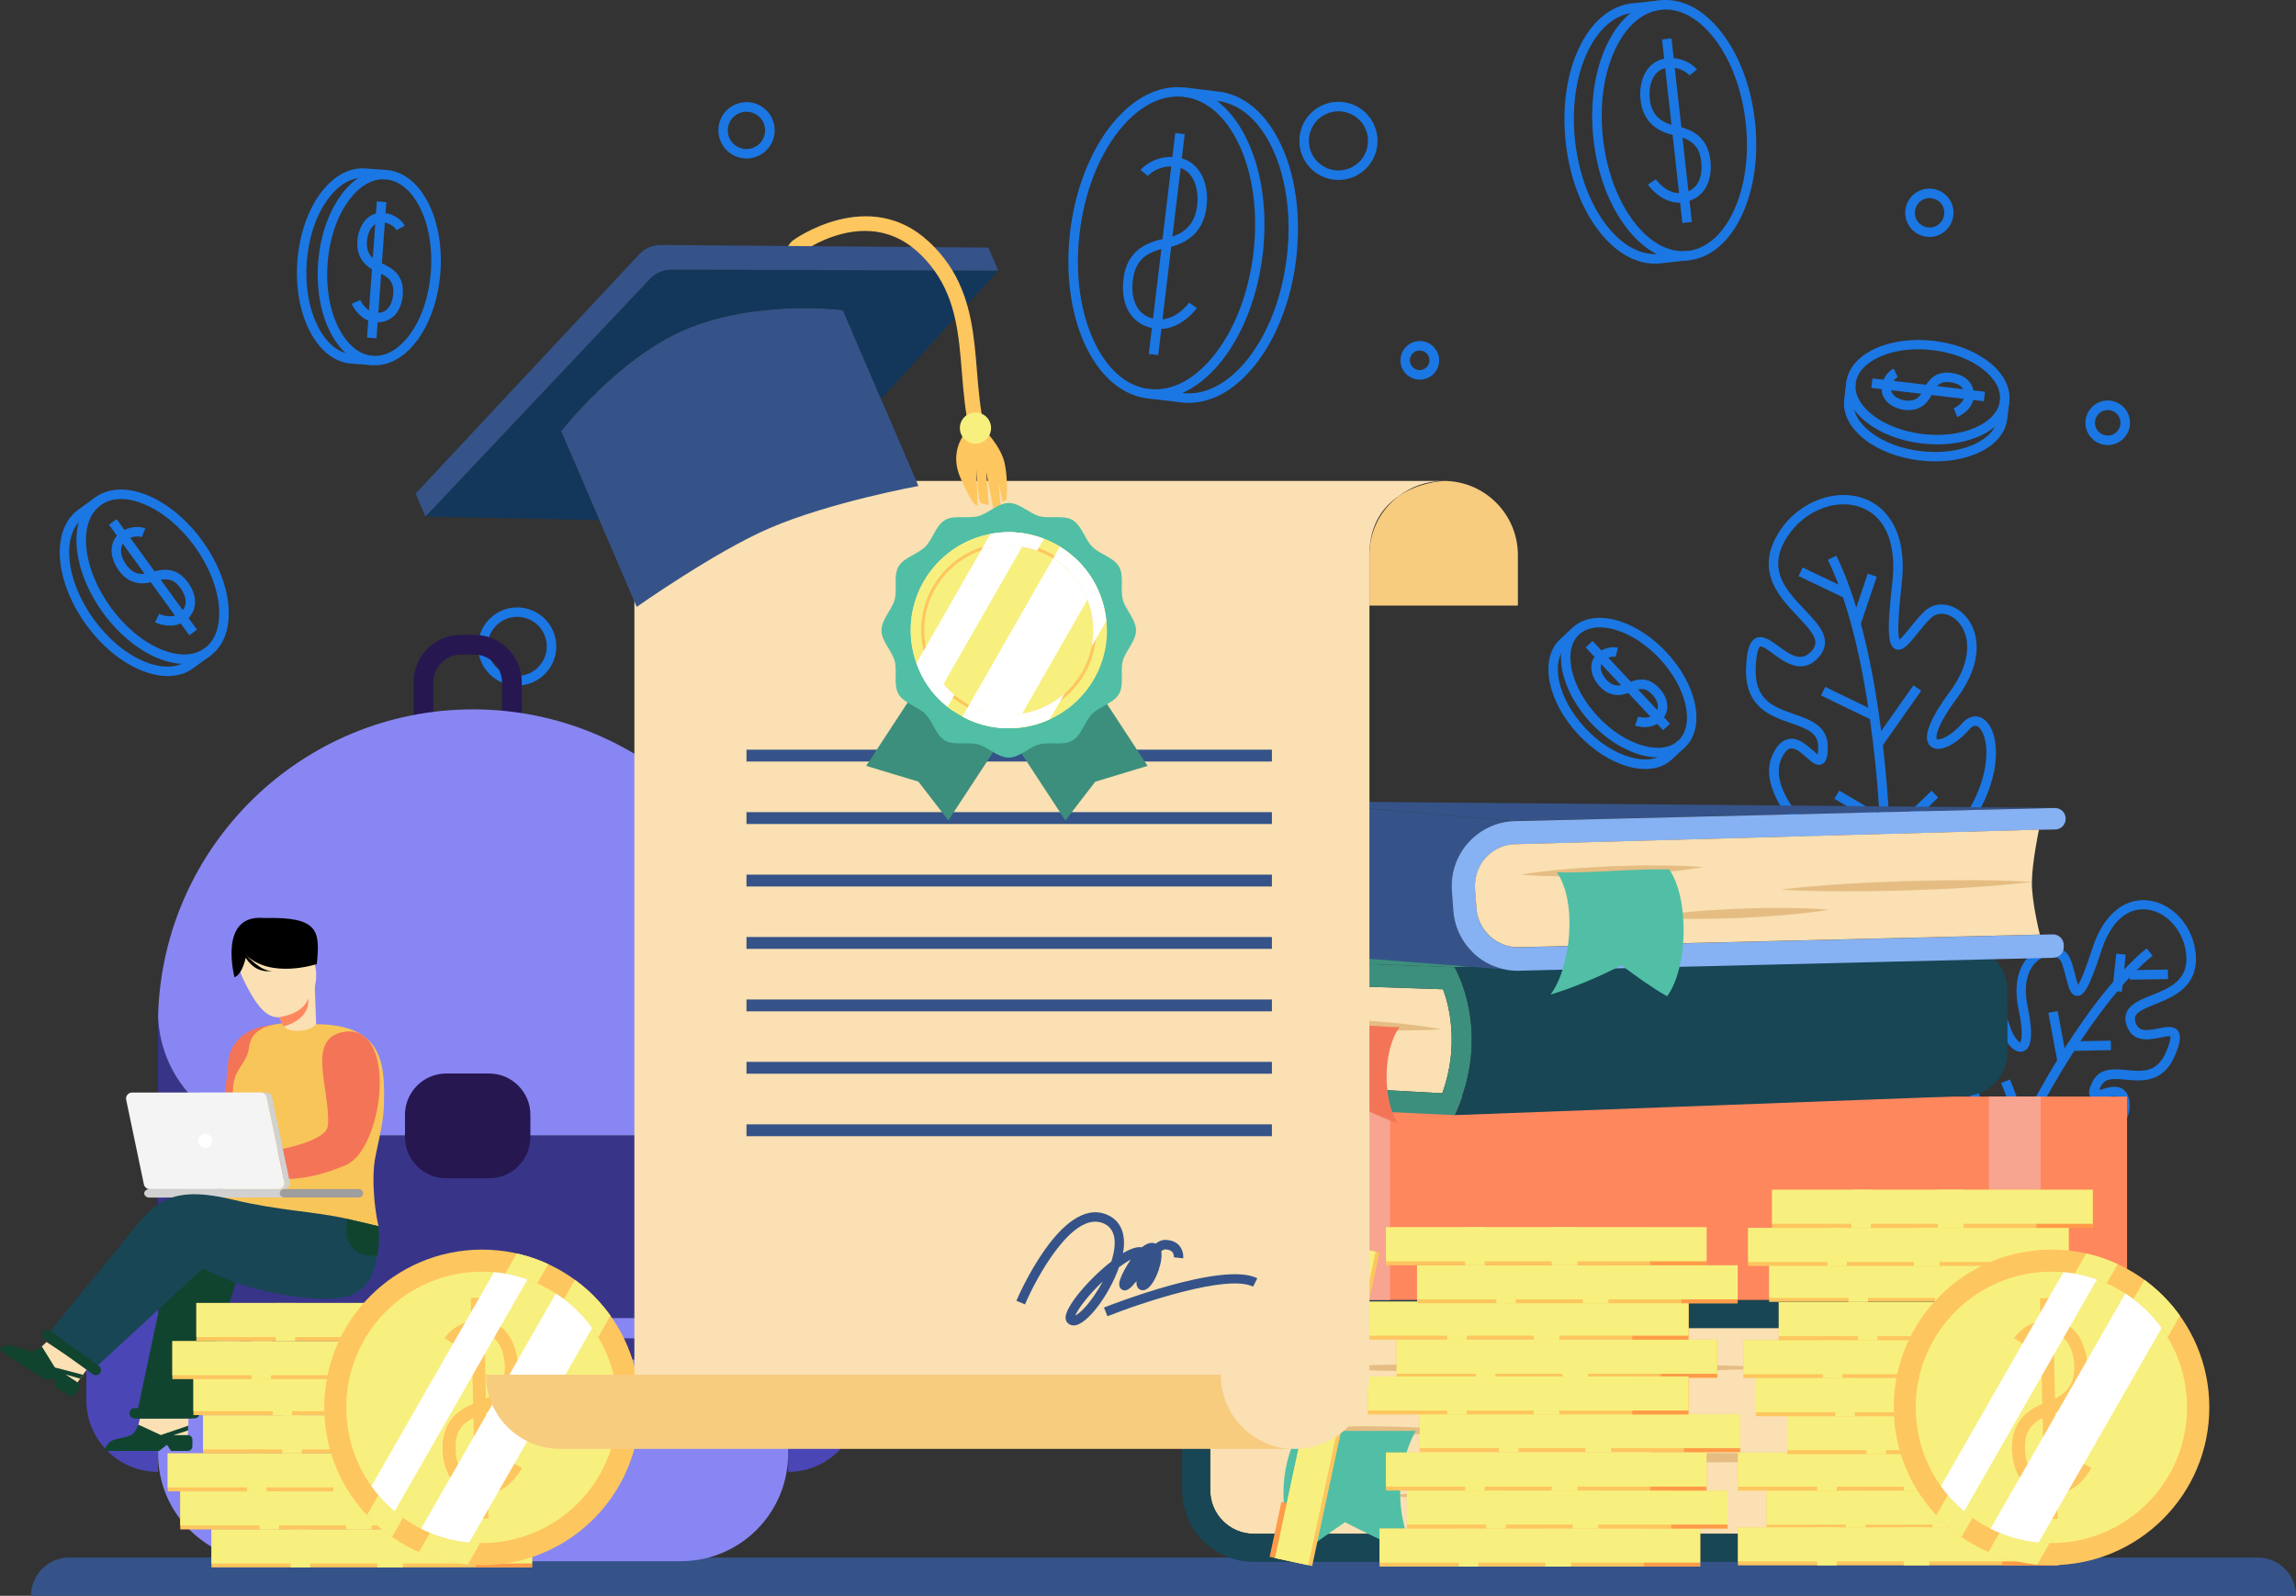 <?xml version="1.0" encoding="UTF-8" standalone="no"?>
<!-- Generator: Adobe Illustrator 17.1.0, SVG Export Plug-In . SVG Version: 6.00 Build 0)  -->

<svg
   xmlns:dc="http://purl.org/dc/elements/1.1/"
   xmlns:cc="http://creativecommons.org/ns#"
   xmlns:rdf="http://www.w3.org/1999/02/22-rdf-syntax-ns#"
   xmlns:svg="http://www.w3.org/2000/svg"
   xmlns="http://www.w3.org/2000/svg"
   xmlns:xlink="http://www.w3.org/1999/xlink"
   xmlns:sodipodi="http://sodipodi.sourceforge.net/DTD/sodipodi-0.dtd"
   xmlns:inkscape="http://www.inkscape.org/namespaces/inkscape"
   version="1.1"
   id="Object"
   x="0px"
   y="0px"
   viewBox="0 0 2267.088 1575.914"
   enable-background="new 0 0 7600 2000"
   xml:space="preserve"
   sodipodi:docname="education.svg"
   inkscape:version="0.92.2 (5c3e80d, 2017-08-06)"
   width="2267.088"
   height="1575.914"><rect x="0" y="0" width="2267.088" height="1575.914" fill="#333333" stroke="none"/><defs
     id="defs1368" /><sodipodi:namedview
     pagecolor="#ffffff"
     bordercolor="#666666"
     borderopacity="1"
     objecttolerance="10"
     gridtolerance="10"
     guidetolerance="10"
     inkscape:pageopacity="0"
     inkscape:pageshadow="2"
     inkscape:window-width="1304"
     inkscape:window-height="745"
     id="namedview1366"
     showgrid="false"
     inkscape:zoom="0.11842105"
     inkscape:cx="3988.602"
     inkscape:cy="1000"
     inkscape:window-x="-8"
     inkscape:window-y="-8"
     inkscape:window-maximized="1"
     inkscape:current-layer="g1363" /><g
     id="g1363"
     transform="translate(0,-424.086)"><g
       id="g459"><g
         id="g237" /><g
         id="g453" /></g><g
       id="OBJECT_37_"
       transform="translate(-5146.612,178.9)"><g
         id="g1360"><g
           id="g683"><g
             id="g463"><path
               d="m 6313.3,873 c -21.3,0 -38.6,-17.3 -38.6,-38.6 0,-21.3 17.3,-38.6 38.6,-38.6 21.3,0 38.6,17.3 38.6,38.6 0,21.3 -17.4,38.6 -38.6,38.6 z m 0,-67.8 c -16.1,0 -29.2,13.1 -29.2,29.2 0,16.1 13.1,29.2 29.2,29.2 16.1,0 29.2,-13.1 29.2,-29.2 0,-16.1 -13.1,-29.2 -29.2,-29.2 z"
               id="path461"
               inkscape:connector-curvature="0"
               style="fill:#1b77e3" /></g><g
             id="g467"><path
               d="m 5657.3,922.2 c -21.3,0 -38.6,-17.3 -38.6,-38.6 0,-21.3 17.3,-38.6 38.6,-38.6 21.3,0 38.6,17.3 38.6,38.6 0,21.2 -17.4,38.6 -38.6,38.6 z m 0,-67.9 c -16.1,0 -29.2,13.1 -29.2,29.2 0,16.1 13.1,29.2 29.2,29.2 16.1,0 29.2,-13.1 29.2,-29.2 0,-16.1 -13.1,-29.2 -29.2,-29.2 z"
               id="path465"
               inkscape:connector-curvature="0"
               style="fill:#1b77e3" /></g><g
             id="g471"><path
               d="m 6468.2,422.9 c -21.3,0 -38.6,-17.3 -38.6,-38.6 0,-21.3 17.3,-38.6 38.6,-38.6 21.3,0 38.6,17.3 38.6,38.6 0,21.3 -17.3,38.6 -38.6,38.6 z m 0,-67.8 c -16.1,0 -29.2,13.1 -29.2,29.2 0,16.1 13.1,29.2 29.2,29.2 16.1,0 29.2,-13.1 29.2,-29.2 0.1,-16.1 -13,-29.2 -29.2,-29.2 z"
               id="path469"
               inkscape:connector-curvature="0"
               style="fill:#1b77e3" /></g><g
             id="g613"><g
               id="g491"><g
                 id="g475"><path
                   d="m 5517,605.9 c -0.9,0 -1.9,0 -2.8,-0.1 -16.6,-1.2 -31.2,-12.6 -41.3,-32.2 -9.7,-18.8 -14,-43.2 -12.2,-68.5 1.8,-25.4 9.6,-48.8 21.8,-66.1 12.8,-18 28.9,-27.2 45.5,-26 16.6,1.2 31.2,12.6 41.3,32.2 9.7,18.8 14,43.2 12.2,68.5 -1.8,25.4 -9.6,48.8 -21.8,66.1 -12.1,16.9 -27.2,26.1 -42.7,26.1 z m 8.1,-183.7 c -12.5,0 -24.8,7.8 -35,22.2 -11.3,15.9 -18.4,37.7 -20.1,61.4 -1.7,23.7 2.3,46.3 11.2,63.6 8.5,16.6 20.5,26.2 33.6,27.2 13.2,0.9 26.4,-6.9 37.2,-22.1 11.3,-15.9 18.4,-37.7 20.1,-61.4 v 0 c 1.7,-23.7 -2.3,-46.3 -11.2,-63.6 -8.5,-16.6 -20.5,-26.2 -33.6,-27.2 -0.7,-0.1 -1.4,-0.1 -2.2,-0.1 z"
                   id="path473"
                   inkscape:connector-curvature="0"
                   style="fill:#1b77e3" /></g><g
                 id="g479"><path
                   d="m 5514.1,605.8 -20.4,-1.5 c -16.6,-1.2 -31.2,-12.6 -41.3,-32.2 -9.7,-18.8 -14,-43.2 -12.2,-68.5 1.8,-25.4 9.6,-48.8 21.8,-66.1 12.8,-18 28.9,-27.2 45.5,-26 l 20.4,1.5 -0.7,9.3 -20.4,-1.5 c -13.2,-0.9 -26.4,6.9 -37.2,22.1 -11.3,15.9 -18.4,37.7 -20.1,61.4 -1.7,23.7 2.3,46.3 11.2,63.6 8.5,16.6 20.5,26.2 33.6,27.2 l 20.4,1.5 z"
                   id="path477"
                   inkscape:connector-curvature="0"
                   style="fill:#1b77e3" /></g><g
                 id="g489"><g
                   id="g483"><rect
                     x="5516.5"
                     y="441.9"
                     transform="matrix(0.997,0.072,-0.072,0.997,50.587,-393.677)"
                     width="9.4"
                     height="134.9"
                     id="rect481"
                     style="fill:#1b77e3" /></g><g
                   id="g487"><path
                     d="m 5519.4,563.5 c -0.7,0 -1.4,0 -2.1,-0.1 -15.6,-1.1 -23.1,-17.4 -23.5,-18.1 l 8.5,-3.8 -4.3,1.9 4.3,-1.9 c 0.1,0.1 5.6,11.9 15.6,12.6 4.9,0.4 8.8,-1.1 11.7,-4.3 3,-3.3 4.8,-8.3 5.3,-14.5 0.8,-10.7 -3.3,-16.4 -15.7,-21.6 -14.1,-5.9 -20.7,-16.2 -19.7,-30.7 1,-14.1 9.4,-28.7 25.5,-27.6 14.9,1.1 21.1,12.1 21.4,12.6 l -8.2,4.5 c -0.1,-0.3 -4.2,-7.1 -13.8,-7.8 -9.7,-0.7 -14.8,9.3 -15.5,18.9 -0.7,10.4 3.6,17 14,21.4 11.4,4.7 22.8,12.1 21.5,30.9 -0.6,8.3 -3.3,15.3 -7.7,20.2 -4.5,4.8 -10.4,7.4 -17.3,7.4 z"
                     id="path485"
                     inkscape:connector-curvature="0"
                     style="fill:#1b77e3" /></g></g></g><g
               id="g511"><g
                 id="g495"><path
                   d="m 6783.6,993.1 c -5.4,0 -11.1,-0.8 -17.1,-2.5 -17.1,-4.8 -34.5,-16 -49,-31.5 -14.5,-15.5 -24.5,-33.6 -28.1,-51 -3.8,-18.2 -0.2,-33.5 10,-43.1 10.3,-9.6 25.8,-12.2 43.7,-7.2 17.1,4.8 34.5,16 49,31.5 v 0 c 14.5,15.5 24.5,33.6 28.1,51 3.8,18.2 0.2,33.5 -10,43.1 -6.9,6.4 -16,9.7 -26.6,9.7 z m -57.5,-128.4 c -8.2,0 -15.2,2.4 -20.3,7.1 -7.8,7.3 -10.4,19.5 -7.3,34.4 3.3,15.7 12.5,32.2 25.8,46.5 13.4,14.3 29.2,24.5 44.7,28.8 14.6,4.1 27,2.3 34.8,-5 7.8,-7.3 10.4,-19.5 7.3,-34.4 -3.3,-15.7 -12.5,-32.2 -25.8,-46.5 -13.4,-14.3 -29.2,-24.5 -44.7,-28.8 -5.2,-1.4 -10,-2.1 -14.5,-2.1 z"
                   id="path493"
                   inkscape:connector-curvature="0"
                   style="fill:#1b77e3" /></g><g
                 id="g499"><path
                   d="m 6771.2,1004.6 c -5.4,0 -11.1,-0.8 -17.1,-2.5 -17.1,-4.8 -34.5,-16 -49,-31.5 -14.5,-15.5 -24.5,-33.6 -28.1,-51 -3.8,-18.2 -0.2,-33.5 10,-43.1 l 12.4,-11.6 6.4,6.8 -12.4,11.6 c -7.8,7.3 -10.4,19.5 -7.3,34.4 3.3,15.7 12.5,32.2 25.8,46.5 13.4,14.3 29.2,24.5 44.7,28.8 14.6,4.1 27,2.3 34.8,-5 l 12.4,-11.6 6.4,6.8 -12.4,11.6 c -6.8,6.6 -16,9.8 -26.6,9.8 z"
                   id="path497"
                   inkscape:connector-curvature="0"
                   style="fill:#1b77e3" /></g><g
                 id="g509"><g
                   id="g503"><rect
                     x="6698.9"
                     y="919.4"
                     transform="matrix(0.683,0.73,-0.73,0.683,2814.967,-4640.006)"
                     width="111.9"
                     height="9.4"
                     id="rect501"
                     style="fill:#1b77e3" /></g><g
                   id="g507"><path
                     d="m 6770.5,963.2 c -5.1,0 -9.1,-1.3 -9.4,-1.4 l 3,-8.9 c 0.1,0 9.9,3.1 15.7,-2.2 2.8,-2.6 4,-5.6 3.8,-8.9 -0.3,-3.5 -2.3,-7.3 -5.7,-10.9 -5.9,-6.3 -11.2,-6.9 -21.1,-2.4 -11.9,5.4 -22.2,3.6 -30.7,-5.5 -8.5,-9.1 -12.1,-23.1 -2.4,-32.2 9.3,-8.7 20,-6.2 20.5,-6.1 l -2.3,9.1 c -0.2,0 -6.3,-1.3 -11.8,3.8 -5.5,5.1 -2.4,13.4 2.8,19 5.7,6 11.8,7.1 20,3.4 9.6,-4.4 20.8,-7.2 31.8,4.5 4.9,5.2 7.7,10.9 8.2,16.6 0.5,6.2 -1.8,11.9 -6.7,16.5 -4.9,4.4 -10.8,5.6 -15.7,5.6 z"
                     id="path505"
                     inkscape:connector-curvature="0"
                     style="fill:#1b77e3" /></g></g></g><g
               id="g531"><g
                 id="g515"><path
                   d="m 6808.2,502.6 c -19.8,0 -39.4,-11.4 -55.6,-32.5 -17.3,-22.5 -28.9,-53.5 -32.6,-87.4 -3.7,-33.9 0.8,-66.7 12.8,-92.4 12.3,-26.5 31.1,-42.4 52.8,-44.8 21.8,-2.4 43.5,9 61.3,32.2 17.3,22.5 28.9,53.5 32.6,87.4 3.7,33.9 -0.8,66.7 -12.8,92.4 -12.3,26.5 -31.1,42.4 -52.8,44.8 -1.9,0.2 -3.8,0.3 -5.7,0.3 z m -16.9,-248 c -1.5,0 -3.1,0.1 -4.6,0.3 -18.4,2 -34.5,16 -45.4,39.4 -11.3,24.2 -15.5,55.2 -11.9,87.4 3.6,32.2 14.5,61.6 30.7,82.7 15.7,20.5 34.5,30.6 52.9,28.6 18.4,-2 34.5,-16 45.4,-39.4 11.3,-24.2 15.5,-55.2 11.9,-87.4 v 0 c -3.6,-32.2 -14.5,-61.6 -30.7,-82.7 -14.5,-18.8 -31.5,-28.9 -48.3,-28.9 z"
                   id="path513"
                   inkscape:connector-curvature="0"
                   style="fill:#1b77e3" /></g><g
                 id="g519"><path
                   d="m 6780.8,505.6 c -19.8,0 -39.4,-11.4 -55.6,-32.5 -17.3,-22.5 -28.9,-53.5 -32.6,-87.4 -3.7,-33.9 0.8,-66.7 12.8,-92.4 12.3,-26.5 31.1,-42.4 52.8,-44.8 l 27.5,-3 1,9.3 -27.5,3 c -18.4,2 -34.5,16 -45.4,39.4 -11.3,24.2 -15.5,55.2 -11.9,87.4 3.6,32.2 14.5,61.6 30.7,82.7 15.7,20.5 34.5,30.6 52.9,28.6 l 27.5,-3 1,9.3 -27.5,3 c -1.9,0.3 -3.8,0.4 -5.7,0.4 z"
                   id="path517"
                   inkscape:connector-curvature="0"
                   style="fill:#1b77e3" /></g><g
                 id="g529"><g
                   id="g523"><rect
                     x="6708.8"
                     y="369.2"
                     transform="matrix(0.11,0.994,-0.994,0.11,6426.084,-6426.062)"
                     width="182.4"
                     height="9.4"
                     id="rect521"
                     style="fill:#1b77e3" /></g><g
                   id="g527"><path
                     d="m 6804.6,445.3 c -18.3,0 -30.3,-17 -30.8,-17.8 l 7.7,-5.3 -3.8,2.7 3.8,-2.7 c 0.1,0.2 10.8,15.2 25.4,13.6 14.2,-1.6 21.4,-13.1 19.5,-31 -1.7,-15.2 -9.1,-22.3 -27.5,-26.3 -19.4,-4.2 -30.3,-15.9 -32.4,-34.6 -1.1,-9.7 0.5,-19 4.3,-26.2 4.5,-8.6 12.1,-13.9 21.4,-14.9 19.2,-2.1 29.6,10.4 30,11 l -7.3,5.9 c -0.3,-0.3 -7.8,-9.1 -21.8,-7.6 -14.2,1.6 -19,17.1 -17.5,30.8 1.6,14.7 9.6,23.1 25.1,26.4 15.7,3.4 32.1,10.2 34.8,34.4 2.5,23 -8.4,39.2 -27.7,41.3 -1.1,0.2 -2.2,0.3 -3.2,0.3 z"
                     id="path525"
                     inkscape:connector-curvature="0"
                     style="fill:#1b77e3" /></g></g></g><g
               id="g551"><g
                 id="g535"><path
                   d="m 6287.3,639.1 c -2.4,0 -4.9,-0.1 -7.3,-0.4 -25.8,-3.1 -48,-22.3 -62.4,-54 -14.1,-30.9 -19.1,-70.3 -14.3,-110.9 l 4.6,0.6 -4.6,-0.6 c 4.9,-40.6 19.1,-77.7 40,-104.4 21.5,-27.4 47.5,-40.8 73.4,-37.7 25.8,3.1 48,22.3 62.4,54 14.1,30.9 19.1,70.3 14.3,110.9 -4.9,40.6 -19.1,77.7 -40,104.4 -19.5,24.8 -42.7,38.1 -66.1,38.1 z m 22.2,-298.6 c -20.5,0 -41.1,12.1 -58.7,34.6 -19.9,25.4 -33.4,60.8 -38.1,99.8 v 0 c -4.7,38.9 0.1,76.5 13.5,105.9 13,28.6 32.5,45.9 55,48.5 22.5,2.7 45.5,-9.5 64.9,-34.2 19.9,-25.4 33.4,-60.8 38.1,-99.8 4.7,-38.9 -0.1,-76.5 -13.5,-105.9 -13,-28.6 -32.5,-45.9 -55,-48.5 -2.1,-0.2 -4.2,-0.4 -6.2,-0.4 z"
                   id="path533"
                   inkscape:connector-curvature="0"
                   style="fill:#1b77e3" /></g><g
                 id="g539"><path
                   d="m 6320.4,643 c -2.4,0 -4.9,-0.1 -7.3,-0.4 l -33,-4 1.1,-9.3 33,4 c 22.5,2.7 45.5,-9.5 64.9,-34.2 19.9,-25.4 33.4,-60.8 38.1,-99.8 4.7,-38.9 -0.1,-76.5 -13.5,-105.9 -13,-28.6 -32.5,-45.9 -55,-48.5 l -33,-4 1.1,-9.3 33,4 c 25.8,3.1 48,22.3 62.4,54 14.1,30.9 19.1,70.3 14.3,110.9 -4.8,40.6 -19.1,77.7 -40,104.4 -19.5,24.8 -42.7,38.1 -66.1,38.1 z"
                   id="path537"
                   inkscape:connector-curvature="0"
                   style="fill:#1b77e3" /></g><g
                 id="g549"><g
                   id="g543"><rect
                     x="6293.5"
                     y="375.2"
                     transform="matrix(0.993,0.119,-0.119,0.993,102.263,-744.939)"
                     width="9.4"
                     height="219.7"
                     id="rect541"
                     style="fill:#1b77e3" /></g><g
                   id="g547"><path
                     d="m 6292.2,570 c -1.4,0 -2.7,-0.1 -4.2,-0.2 -11.6,-1.4 -20.8,-7 -26.4,-16.2 -5.3,-8.6 -7.2,-19.9 -5.7,-32.8 3.4,-28.5 22.9,-36.4 41.5,-40.2 19.2,-4 29.1,-14.3 31.3,-32.4 1.1,-9.6 -0.2,-18.7 -3.8,-25.7 -3.8,-7.4 -9.8,-11.7 -17.7,-12.7 -17.5,-2.1 -27.1,9.1 -27.2,9.2 l -7.2,-6 c 0.5,-0.6 12.9,-15.2 35.5,-12.5 11,1.3 19.6,7.4 24.9,17.6 4.5,8.6 6.2,19.7 4.8,31.1 -2.6,22.1 -15.6,35.7 -38.6,40.5 -19.2,4 -31.6,10.8 -34.2,32.2 -1.3,10.8 0.2,20 4.4,26.8 4.2,6.8 10.7,10.8 19.6,11.8 18.1,2.2 31.5,-16.3 31.6,-16.5 l 7.6,5.4 c -0.7,0.9 -14.9,20.6 -36.2,20.6 z"
                     id="path545"
                     inkscape:connector-curvature="0"
                     style="fill:#1b77e3" /></g></g></g><g
               id="g571"><g
                 id="g555"><path
                   d="m 7059.5,684 c -5.1,0 -10.2,-0.3 -15.4,-0.9 -21.1,-2.5 -40.4,-9.9 -54.4,-20.8 -14.6,-11.5 -21.8,-25.5 -20.1,-39.4 1.7,-14 11.9,-25.9 28.8,-33.6 16.1,-7.3 36.6,-10 57.7,-7.5 21.1,2.5 40.4,9.9 54.4,20.8 14.6,11.5 21.8,25.5 20.1,39.4 -1.7,14 -11.9,25.9 -28.8,33.6 -12.2,5.5 -26.8,8.4 -42.3,8.4 z m -18.8,-93.9 c -14.2,0 -27.4,2.6 -38.4,7.6 -13.8,6.3 -22.1,15.6 -23.4,26.2 -1.3,10.6 4.6,21.6 16.6,31 12.6,9.9 30.3,16.6 49.7,18.9 19.4,2.3 38.1,-0.1 52.7,-6.7 13.8,-6.3 22.1,-15.6 23.4,-26.2 1.3,-10.6 -4.6,-21.6 -16.6,-31 -12.6,-9.9 -30.3,-16.6 -49.7,-18.9 v 0 c -4.8,-0.6 -9.6,-0.9 -14.3,-0.9 z"
                   id="path553"
                   inkscape:connector-curvature="0"
                   style="fill:#1b77e3" /></g><g
                 id="g559"><path
                   d="m 7057.5,700.8 c -5.1,0 -10.2,-0.3 -15.4,-0.9 -21.1,-2.5 -40.4,-9.9 -54.4,-20.8 -14.6,-11.5 -21.8,-25.5 -20.1,-39.4 l 2,-16.8 9.3,1.1 -2,16.8 c -1.3,10.6 4.6,21.6 16.6,31 12.6,9.9 30.3,16.6 49.7,18.9 19.4,2.3 38.1,-0.1 52.7,-6.7 13.8,-6.3 22.1,-15.6 23.4,-26.2 l 2,-16.8 9.3,1.1 -2,16.8 c -1.7,14 -11.9,25.9 -28.8,33.6 -12.2,5.4 -26.8,8.3 -42.3,8.3 z"
                   id="path557"
                   inkscape:connector-curvature="0"
                   style="fill:#1b77e3" /></g><g
                 id="g569"><g
                   id="g563"><rect
                     x="6994.2"
                     y="627.5"
                     transform="matrix(0.993,0.118,-0.118,0.993,124.288,-829.54)"
                     width="111.9"
                     height="9.4"
                     id="rect561"
                     style="fill:#1b77e3" /></g><g
                   id="g567"><path
                     d="m 7079.2,657 -3.5,-8.7 c 0.1,0 9.6,-4 10.5,-11.8 1.3,-10.9 -9.5,-13.4 -14.2,-13.9 -8.6,-1 -13,1.9 -17.7,11.8 -5.6,11.8 -14.7,17 -27,15.6 -12.4,-1.5 -24.2,-9.9 -22.6,-23.1 1.5,-12.7 11.3,-17.6 11.7,-17.8 l 4.1,8.4 c -0.2,0.1 -5.7,3 -6.5,10.5 -0.9,7.4 6.8,11.8 14.4,12.7 8.2,1 13.6,-2.2 17.4,-10.3 4.5,-9.5 11.3,-18.9 27.2,-17 15.2,1.8 24,11.4 22.4,24.3 -1.4,13.3 -15.6,19.1 -16.2,19.3 z"
                     id="path565"
                     inkscape:connector-curvature="0"
                     style="fill:#1b77e3" /></g></g></g><g
               id="g591"><g
                 id="g575"><path
                   d="m 5328.6,900.8 c -8.3,0 -17.4,-2 -26.8,-5.9 -19.5,-8.2 -38.5,-24 -53.5,-44.6 -14.9,-20.6 -24.1,-43.5 -25.9,-64.6 -1.8,-22 4.6,-39.4 18,-49.2 13.4,-9.8 32,-10.5 52.4,-2 19.5,8.2 38.5,24 53.5,44.6 14.9,20.6 24.1,43.5 25.9,64.6 1.8,22 -4.6,39.4 -18,49.2 -7.2,5.3 -15.9,7.9 -25.6,7.9 z M 5266.1,738 c -7.7,0 -14.5,2 -20.1,6.1 -10.7,7.8 -15.7,22.3 -14.2,40.9 1.6,19.4 10.2,40.7 24.1,59.9 14,19.2 31.5,33.9 49.5,41.4 17.2,7.2 32.5,6.9 43.2,-0.9 10.7,-7.8 15.7,-22.3 14.2,-40.9 -1.6,-19.4 -10.2,-40.7 -24.1,-59.9 v 0 c -14,-19.2 -31.5,-33.9 -49.5,-41.4 -8.2,-3.5 -16,-5.2 -23.1,-5.2 z"
                   id="path573"
                   inkscape:connector-curvature="0"
                   style="fill:#1b77e3" /></g><g
                 id="g579"><path
                   d="m 5312.1,912.8 c -8.3,0 -17.4,-2 -26.8,-5.9 -19.5,-8.2 -38.5,-24 -53.5,-44.6 -14.9,-20.6 -24.1,-43.5 -25.9,-64.6 -1.8,-22 4.6,-39.4 18,-49.2 l 16.5,-12 5.5,7.6 -16.5,12 c -10.7,7.8 -15.7,22.3 -14.2,40.9 1.6,19.4 10.2,40.7 24.1,59.9 14,19.2 31.5,33.9 49.5,41.4 17.2,7.2 32.5,6.9 43.2,-0.9 l 16.5,-12 5.5,7.6 -16.5,12 c -7,5.2 -15.7,7.8 -25.4,7.8 z"
                   id="path577"
                   inkscape:connector-curvature="0"
                   style="fill:#1b77e3" /></g><g
                 id="g589"><g
                   id="g583"><rect
                     x="5230"
                     y="809.9"
                     transform="matrix(0.588,0.809,-0.809,0.588,2841.768,-3949.428)"
                     width="134.9"
                     height="9.4"
                     id="rect581"
                     style="fill:#1b77e3" /></g><g
                   id="g587"><path
                     d="m 5314.5,863 c -7.9,0 -14.4,-3 -14.8,-3.2 l 4,-8.4 c 0.1,0.1 11.9,5.5 20,-0.4 11.4,-8.3 4.4,-20.5 0.9,-25.3 -6.3,-8.7 -13.1,-10.4 -25.9,-6.4 -14.6,4.6 -26.3,1 -34.8,-10.8 -4.4,-6 -6.9,-12.8 -7.1,-19.1 -0.2,-7.6 2.9,-14.1 8.8,-18.4 12.1,-8.8 24,-4.3 24.5,-4.1 l -3.4,8.7 c -0.3,-0.1 -7.8,-2.7 -15.6,3 -3.4,2.5 -5.1,6.1 -5,10.6 0.1,4.4 2.1,9.5 5.3,13.9 6.1,8.5 13.7,10.7 24.4,7.3 11.8,-3.7 25.3,-5.4 36.3,9.8 10.5,14.4 9.3,29.5 -2.9,38.4 -4.7,3.3 -9.9,4.4 -14.7,4.4 z"
                     id="path585"
                     inkscape:connector-curvature="0"
                     style="fill:#1b77e3" /></g></g></g><g
               id="g595"><path
                 d="m 7227.8,684.7 c -12.1,0 -22,-9.9 -22,-22 0,-12.1 9.9,-22 22,-22 12.1,0 22,9.9 22,22 0,12.2 -9.9,22 -22,22 z m 0,-34.6 c -7,0 -12.6,5.7 -12.6,12.6 0,7 5.7,12.6 12.6,12.6 7,0 12.6,-5.7 12.6,-12.6 0,-6.9 -5.6,-12.6 -12.6,-12.6 z"
                 id="path593"
                 inkscape:connector-curvature="0"
                 style="fill:#1b77e3" /></g><g
               id="g599"><path
                 d="m 5821.1,795.7 c -3,0 -6,-0.6 -8.9,-1.9 -11.1,-4.9 -16.1,-17.9 -11.2,-29 2.4,-5.4 6.7,-9.5 12.2,-11.6 5.5,-2.1 11.4,-2 16.8,0.4 11.1,4.9 16.1,17.9 11.2,29 v 0 c -3.6,8.2 -11.7,13.1 -20.1,13.1 z m 0,-34.7 c -1.5,0 -3.1,0.3 -4.6,0.9 -3.1,1.2 -5.6,3.6 -7,6.7 -2.8,6.4 0.1,13.8 6.4,16.6 6.4,2.8 13.8,-0.1 16.6,-6.4 v 0 c 2.8,-6.4 -0.1,-13.8 -6.4,-16.6 -1.5,-0.8 -3.3,-1.2 -5,-1.2 z"
                 id="path597"
                 inkscape:connector-curvature="0"
                 style="fill:#1b77e3" /></g><g
               id="g603"><path
                 d="m 6548.5,620.1 c -7.4,0 -14.4,-4.3 -17.5,-11.5 -2,-4.7 -2.1,-9.8 -0.2,-14.6 1.9,-4.7 5.5,-8.4 10.2,-10.5 4.7,-2 9.8,-2.1 14.6,-0.2 4.7,1.9 8.4,5.5 10.5,10.2 4.2,9.6 -0.3,20.9 -9.9,25 -2.7,1.1 -5.2,1.6 -7.7,1.6 z m -0.1,-28.8 c -1.3,0 -2.6,0.3 -3.8,0.8 -2.4,1 -4.2,2.9 -5.2,5.3 -1,2.4 -0.9,5 0.1,7.4 2.1,4.9 7.8,7.2 12.7,5.1 4.9,-2.1 7.2,-7.8 5.1,-12.7 -1,-2.4 -2.9,-4.2 -5.3,-5.2 -1.2,-0.4 -2.4,-0.7 -3.6,-0.7 z"
                 id="path601"
                 inkscape:connector-curvature="0"
                 style="fill:#1b77e3" /></g><g
               id="g607"><path
                 d="m 5883.7,401.7 c -3.8,0 -7.6,-0.8 -11.2,-2.4 -14,-6.2 -20.4,-22.7 -14.2,-36.7 6.2,-14 22.7,-20.4 36.7,-14.2 14,6.2 20.4,22.7 14.2,36.7 -4.6,10.4 -14.8,16.6 -25.5,16.6 z m 0,-46.2 c -7.1,0 -13.9,4.1 -16.9,11 -4.1,9.3 0.1,20.2 9.4,24.3 9.3,4.1 20.2,-0.1 24.3,-9.4 4.1,-9.3 -0.1,-20.2 -9.4,-24.3 -2.3,-1.1 -4.9,-1.6 -7.4,-1.6 z"
                 id="path605"
                 inkscape:connector-curvature="0"
                 style="fill:#1b77e3" /></g><g
               id="g611"><path
                 d="m 7051.8,479.2 c -9.2,0 -18.1,-5.4 -22,-14.4 -2.5,-5.9 -2.6,-12.3 -0.3,-18.3 2.4,-5.9 6.9,-10.6 12.7,-13.1 5.9,-2.5 12.3,-2.6 18.3,-0.3 5.9,2.4 10.6,6.9 13.1,12.7 5.2,12.1 -0.4,26.2 -12.5,31.4 -3,1.4 -6.2,2 -9.3,2 z m 0,-38.4 c -2,0 -3.9,0.4 -5.7,1.2 -3.6,1.5 -6.3,4.4 -7.7,8 -1.4,3.6 -1.4,7.5 0.2,11.1 3.2,7.3 11.7,10.7 19.1,7.6 7.3,-3.2 10.7,-11.7 7.6,-19.1 -1.5,-3.6 -4.4,-6.3 -8,-7.7 -1.9,-0.7 -3.7,-1.1 -5.5,-1.1 z"
                 id="path609"
                 inkscape:connector-curvature="0"
                 style="fill:#1b77e3" /></g></g><g
             id="g647"><g
               id="g617"><path
                 d="m 6946.3,1088.3 c -2.8,-2.3 -69.4,-57.2 -49,-98.8 4.2,-8.5 9.1,-13.3 15.2,-14.5 9.3,-1.9 17.4,5.3 23.9,11 1.5,1.3 3.6,3.1 5,4.2 0.3,-1.3 0.5,-3.5 0.5,-7.3 0,-13.6 -9.7,-17.6 -26.9,-23.6 -20.5,-7.1 -46,-16 -44.3,-55.3 0.7,-17.2 3.6,-25.8 9.7,-28.7 6.9,-3.3 14.3,2.2 22.2,7.9 13.4,9.9 22.9,15.5 32.5,5.2 8.7,-9.4 2.9,-17.3 -13.3,-34.4 -8.8,-9.3 -18.9,-19.9 -24.4,-32.4 -6.6,-15 -5.7,-30 2.8,-45.8 8.4,-15.7 21.8,-28.2 37.7,-35.4 15.5,-7 32.1,-8.3 46.7,-3.8 14,4.4 25.1,13.9 32.1,27.5 7.8,15.1 10.4,34.5 7.7,57.7 -4.6,39.3 -3.5,51.4 -2.4,55.1 2.7,-2 7.5,-8 10.8,-12.1 4.4,-5.5 9.4,-11.6 14.4,-16.3 10.2,-9.3 25.5,-8.4 37.2,2.1 17,15.3 22,47 -5,83.4 -24.8,33.4 -20.4,41.1 -20.4,41.2 1.7,1.3 13.2,-2 24.8,-15.5 6.5,-7.5 12.8,-7.5 16.1,-6.8 6.7,1.4 12.2,7.8 15.1,17.6 4.1,13.5 3,31.9 -3.1,50.4 -7.5,22.9 -22.3,46.1 -42.9,67.1 l -6.7,-6.6 c 46.1,-47 49.1,-90.2 43.7,-108.2 -1.9,-6.2 -5,-10.5 -8.1,-11.2 -2.7,-0.6 -5.3,1.7 -7,3.7 -11.6,13.4 -28.7,23.9 -37.7,16.7 -8.9,-7.1 -2.6,-25.3 18.7,-54.1 23.5,-31.7 20.1,-58.4 6.3,-70.9 -8,-7.2 -18.1,-8.1 -24.6,-2.2 -4.6,4.2 -9.3,10.1 -13.5,15.3 -8.7,10.8 -14.9,18.6 -21.8,15.7 -6.9,-2.9 -9.2,-13.8 -3.2,-65.6 4.6,-39.7 -7.5,-67.1 -33.3,-75.2 -26.2,-8.2 -58.4,7 -73.3,34.7 -15.9,29.4 2.5,48.7 20.2,67.3 7.2,7.6 14,14.8 17.5,22.1 4.3,9.1 2.9,17.5 -4.1,25.1 -5.8,6.3 -11.7,8.6 -17.6,8.6 -10.2,0 -20,-7.2 -27.3,-12.6 -4,-3 -10.8,-7.9 -12.6,-7 -0.4,0.2 -3.6,2.2 -4.4,20.7 -1.4,32.4 17.8,39.1 38,46.1 16.3,5.7 33.2,11.6 33.2,32.5 0,7.4 -0.7,14.6 -5.7,16.9 -5.1,2.3 -9.9,-1.8 -15.4,-6.7 -5,-4.4 -11.1,-9.8 -15.8,-8.8 -3.7,0.7 -6.7,5.5 -8.6,9.4 -17.1,35 45.9,86.9 46.5,87.5 z"
                 id="path615"
                 inkscape:connector-curvature="0"
                 style="fill:#1b77e3" /></g><g
               id="g621"><path
                 d="m 7004.1,1084.8 c 0,-1.9 -4.2,-188 -52.7,-286.8 l 8.4,-4.1 c 20.8,42.4 36.2,104.2 45.6,183.8 7,59.1 8,106.5 8,107 z"
                 id="path619"
                 inkscape:connector-curvature="0"
                 style="fill:#1b77e3" /></g><g
               id="g625"><rect
                 x="6923.3"
                 y="818.2"
                 transform="matrix(0.902,0.431,-0.431,0.902,1034.41,-2916.361)"
                 width="50"
                 height="9.4"
                 id="rect623"
                 style="fill:#1b77e3" /></g><g
               id="g629"><rect
                 x="6981.5"
                 y="810.8"
                 transform="matrix(0.948,0.319,-0.319,0.948,630.982,-2184.037)"
                 width="9.4"
                 height="48.7"
                 id="rect627"
                 style="fill:#1b77e3" /></g><g
               id="g633"><rect
                 x="7014.8"
                 y="915.2"
                 transform="matrix(0.818,0.576,-0.576,0.818,1824.987,-3867.265)"
                 width="9.4"
                 height="66.2"
                 id="rect631"
                 style="fill:#1b77e3" /></g><g
               id="g637"><rect
                 x="6945.6"
                 y="931.9"
                 transform="matrix(0.9,0.436,-0.436,0.9,1104.092,-2943.494)"
                 width="53.9"
                 height="9.4"
                 id="rect635"
                 style="fill:#1b77e3" /></g><g
               id="g641"><rect
                 x="6957.8"
                 y="1037"
                 transform="matrix(0.862,0.507,-0.507,0.862,1490.79,-3395.594)"
                 width="54.7"
                 height="9.4"
                 id="rect639"
                 style="fill:#1b77e3" /></g><g
               id="g645"><rect
                 x="7029.5"
                 y="1017.1"
                 transform="matrix(0.696,0.718,-0.718,0.696,2891.596,-4729.057)"
                 width="9.4"
                 height="70.9"
                 id="rect643"
                 style="fill:#1b77e3" /></g></g><g
             id="g681"><g
               id="g651"><path
                 d="m 7098.4,1350.7 c -7.6,-21.1 -10.5,-41.8 -8.4,-60.1 1.7,-14.8 6.8,-28.1 14,-36.2 5.4,-6.1 11.6,-8.9 17,-7.7 2.7,0.6 7.5,2.8 9.8,10.5 3.2,11 8.6,16.7 10.6,17.5 0.8,-1.3 3.6,-8.1 -1.7,-33.2 -7.3,-34.2 6.6,-54.9 23.6,-60.2 12,-3.8 23.3,0.7 27.6,10.9 2.1,4.9 3.5,10.7 4.8,15.9 0.8,3 1.8,7.1 2.8,9.7 2.3,-3.5 6.6,-12.7 14.3,-36.6 10.5,-32.3 31.2,-49.8 55.4,-46.8 11.7,1.5 22.9,7.7 31.6,17.6 8.8,10.1 14.2,23.2 15,36.8 2,31.1 -22.4,40.9 -40.2,48.1 -16.2,6.5 -22,9.7 -19.3,18 2.8,8.5 8.9,8.7 22.6,5.9 7.6,-1.6 14.7,-3 18.9,1.9 3.6,4.3 3,11.3 -2.2,23.9 -11.6,28.3 -33.2,26.3 -49,24.8 -13.2,-1.3 -20.8,-1.5 -24.8,7.1 -0.6,1.3 -1,2.3 -1.3,3.1 0.9,-0.3 1.9,-0.6 2.8,-0.8 6.2,-1.8 14.6,-4.4 20.8,0.1 4.1,3 6.2,8.1 6.4,15.6 0.1,4.6 -0.8,9.2 -2.9,13.5 l -8.5,-3.9 c 1.4,-3.1 2.1,-6.2 2,-9.4 -0.1,-4.3 -1,-7.2 -2.5,-8.3 -2.5,-1.8 -8.4,0 -12.7,1.2 -5.4,1.6 -10.6,3.2 -13.8,-0.6 -3.2,-3.6 -1.3,-9.2 1.2,-14.6 6.9,-15.1 21.4,-13.7 34.2,-12.5 15.7,1.5 30.5,2.9 39.4,-19 4.2,-10.4 3.9,-13.6 3.7,-14.3 -1.5,-0.5 -6.5,0.5 -9.8,1.2 -10.3,2.1 -27.6,5.7 -33.4,-12.2 -5.7,-17.4 10.5,-23.9 24.7,-29.6 17.6,-7.1 35.9,-14.4 34.3,-38.8 -1.5,-23.2 -18.4,-43.3 -38.5,-45.8 -19.7,-2.5 -36.2,12.3 -45.3,40.4 -12.3,37.8 -17.5,44.8 -23.7,44.8 -0.1,0 -0.2,0 -0.3,0 -6.5,-0.2 -8.4,-7.9 -11.1,-18.5 -1.3,-5.1 -2.6,-10.3 -4.4,-14.6 -2.3,-5.5 -9,-7.8 -16.2,-5.6 -12.9,4.1 -23.2,20.9 -17.2,49.3 5.8,27.5 4.2,42.1 -5,44.4 -9.1,2.3 -18.2,-10.7 -22,-24.1 -0.4,-1.3 -1.3,-3.6 -2.8,-4 -1.6,-0.4 -4.7,1 -8,4.7 -9.3,10.5 -20.5,40.6 -3.8,86.9 z"
                 id="path649"
                 inkscape:connector-curvature="0"
                 style="fill:#1b77e3" /></g><g
               id="g655"><path
                 d="m 7155.5,1350.4 -8.3,-4.4 c 18.7,-35.4 67.6,-122.3 119,-164.3 l 5.9,7.2 c -50.1,41 -98.2,126.6 -116.6,161.5 z"
                 id="path653"
                 inkscape:connector-curvature="0"
                 style="fill:#1b77e3" /></g><g
               id="g659"><rect
                 x="7260.9"
                 y="1187.3"
                 transform="matrix(0.017,1,-1,0.017,8351.078,-6078.464)"
                 width="9.4"
                 height="37.8"
                 id="rect657"
                 style="fill:#1b77e3" /></g><g
               id="g663"><rect
                 x="7231.1"
                 y="1184.3"
                 transform="matrix(0.995,0.105,-0.105,0.995,165.62,-750.707)"
                 width="9.4"
                 height="36.8"
                 id="rect661"
                 style="fill:#1b77e3" /></g><g
               id="g667"><rect
                 x="7152.3"
                 y="1265.2"
                 transform="matrix(0.183,0.983,-0.983,0.183,7113.196,-6018.592)"
                 width="50"
                 height="9.4"
                 id="rect665"
                 style="fill:#1b77e3" /></g><g
               id="g671"><rect
                 x="7208.6"
                 y="1256.3"
                 transform="matrix(0.021,1,-1,0.021,8335.757,-5962.187)"
                 width="9.4"
                 height="40.7"
                 id="rect669"
                 style="fill:#1b77e3" /></g><g
               id="g675"><rect
                 x="7166.8"
                 y="1324.2"
                 transform="matrix(0.102,0.995,-0.995,0.102,7779.812,-5926.245)"
                 width="9.4"
                 height="41.3"
                 id="rect673"
                 style="fill:#1b77e3" /></g><g
               id="g679"><rect
                 x="7112.3"
                 y="1325.4"
                 transform="matrix(0.363,0.932,-0.932,0.363,5784.84,-5798.542)"
                 width="38.9"
                 height="9.4"
                 id="rect677"
                 style="fill:#1b77e3" /></g></g></g><g
           id="g1358"><path
             d="M 7413.7,1821.1 H 5177.2 v 0 c 0,-20.9 16.9,-37.8 37.8,-37.8 h 2160.8 c 20.9,-0.1 37.9,16.9 37.9,37.8 z"
             id="path685"
             inkscape:connector-curvature="0"
             style="fill:#355389" /><g
             id="g703"><g
               id="g691"><path
                 d="m 6384.8,1556.6 h 672.6 c 0,0 -11.7,48.7 -11.7,101.6 0,51.4 11.7,101.6 11.7,101.6 h -672.6 c -23.9,0 -43.2,-19.3 -43.2,-43.2 v -116.8 c 0,-23.8 19.4,-43.2 43.2,-43.2 z"
                 id="path687"
                 inkscape:connector-curvature="0"
                 style="fill:#fae0b2" /><path
                 d="m 7066.6,1529 c 7.6,0 13.8,6.2 13.8,13.8 0,3.8 -1.5,7.3 -4.1,9.8 -2.5,2.5 -5.9,4.1 -9.8,4.1 h -9.1 -672.6 c -23.9,0 -43.2,19.3 -43.2,43.2 v 116.8 c 0,23.9 19.3,43.2 43.2,43.2 h 672.6 9.1 c 7.6,0 13.8,6.2 13.8,13.8 0,3.8 -1.5,7.2 -4.1,9.8 -2.5,2.5 -5.9,4.1 -9.8,4.1 h -681.7 c -39.1,0 -70.8,-31.7 -70.8,-70.8 V 1600 c 0,-39.1 31.7,-70.8 70.8,-70.8 h 681.9 z"
                 id="path689"
                 inkscape:connector-curvature="0"
                 style="fill:#184655" /></g><path
               d="m 6429.2,1595.9 c 39.8,-1.8 79.7,-3 119.5,-3.6 39.8,-0.7 79.7,-0.9 119.5,-1 39.8,0.1 79.7,0.3 119.5,1 39.8,0.6 79.7,1.8 119.5,3.6 -39.8,1.8 -79.7,3 -119.5,3.6 -39.8,0.7 -79.7,0.9 -119.5,1 -39.8,-0.1 -79.7,-0.3 -119.5,-1 -39.8,-0.6 -79.7,-1.8 -119.5,-3.6 z"
               id="path693"
               inkscape:connector-curvature="0"
               style="fill:#e5bd83" /><path
               d="m 6404.3,1658.2 c 15.1,-1.9 30.1,-2.9 45.2,-3.6 15,-0.7 30.1,-0.9 45.2,-1 15,0.1 30.1,0.3 45.2,1 15,0.7 30.1,1.7 45.1,3.6 -15,1.9 -30.1,2.9 -45.1,3.6 -15.1,0.7 -30.1,0.9 -45.2,1 -15,-0.1 -30.1,-0.3 -45.2,-1 -15.1,-0.7 -30.2,-1.7 -45.2,-3.6 z"
               id="path695"
               inkscape:connector-curvature="0"
               style="fill:#e5bd83" /><path
               d="m 6519.5,1722.1 c 15.1,-1.9 30.1,-2.9 45.2,-3.6 15,-0.7 30.1,-0.9 45.2,-1 15,0.1 30.1,0.3 45.1,1 15.1,0.7 30.1,1.7 45.1,3.6 -15,1.9 -30.1,2.9 -45.1,3.6 -15.1,0.7 -30.1,0.9 -45.1,1 -15,-0.1 -30.1,-0.3 -45.2,-1 -15.1,-0.7 -30.1,-1.7 -45.2,-3.6 z"
               id="path697"
               inkscape:connector-curvature="0"
               style="fill:#e5bd83" /><path
               d="m 6614.5,1684.7 c 34.8,-1.8 69.6,-3 104.3,-3.6 34.8,-0.7 69.6,-0.9 104.3,-1 34.8,0.1 69.6,0.3 104.3,1 34.8,0.6 69.6,1.8 104.3,3.6 -34.8,1.8 -69.6,3 -104.3,3.6 -34.8,0.7 -69.6,0.9 -104.3,1 -34.8,-0.1 -69.6,-0.3 -104.3,-1 -34.7,-0.6 -69.5,-1.8 -104.3,-3.6 z"
               id="path699"
               inkscape:connector-curvature="0"
               style="fill:#e5bd83" /><path
               d="m 6544.4,1781.2 c -20.4,-38.5 -20.4,-84.5 0,-123 -38.4,0 -76.8,0 -115.2,0 -20.4,38.5 -20.4,84.5 0,123 13.7,-10.5 28.8,-21.5 45.5,-32.8 21.7,11.3 45,22.3 69.7,32.8 z"
               id="path701"
               inkscape:connector-curvature="0"
               style="fill:#50bfa5" /></g><g
             id="g713"><rect
               x="6382.8"
               y="1328.1"
               width="864.1"
               height="200.8"
               id="rect705"
               style="fill:#fe875e" /><rect
               x="6468.1"
               y="1328.1"
               width="51.1"
               height="200.8"
               id="rect707"
               style="fill:#f7a491" /><rect
               x="7110.5"
               y="1328.1"
               width="51.1"
               height="200.8"
               id="rect709"
               style="fill:#f7a491" /><path
               d="m 6382.8,1412.2 c 0,0 -65.4,31.5 -75.9,116.8 l 28,-23.4 9.9,23.4 c 0,0 6.4,-72.4 37.9,-100.4 v -16.4 z"
               id="path711"
               inkscape:connector-curvature="0"
               style="fill:#efefef" /></g><g
             id="g735"><path
               d="m 5642.3,973.6 v -54.7 c 0,-15.1 -12.3,-27.3 -27.3,-27.3 h -13.2 c -15.1,0 -27.3,12.3 -27.3,27.3 v 54.7 H 5555 v -54.7 c 0,-25.8 21.1,-46.8 46.8,-46.8 h 13.2 c 25.8,0 46.8,21.1 46.8,46.8 v 54.7 z"
               id="path715"
               inkscape:connector-curvature="0"
               style="fill:#261751" /><g
               id="g727"><path
                 d="m 5995.5,1571.4 v 56.6 c 0,39 -31.7,70.7 -70.7,70.7 v -17.7 -46 -134.3 c 19.5,0 37.2,7.9 50,20.7 12.8,12.8 20.7,30.5 20.7,50 z"
                 id="path717"
                 inkscape:connector-curvature="0"
                 style="fill:#4a46b6" /><path
                 d="m 5302.6,1681 v 17.7 c -39,0 -70.7,-31.7 -70.7,-70.7 v -56.5 c 0,-19.6 7.9,-37.2 20.7,-50.1 12.8,-12.8 30.5,-20.7 50,-20.7 V 1635 Z"
                 id="path719"
                 inkscape:connector-curvature="0"
                 style="fill:#4a46b6" /><path
                 d="m 5924.8,1635 v 45.9 c 0,58.6 -47.5,106 -106,106 h -410.1 c -58.6,0 -106,-47.5 -106,-106 V 1635 c 0,-48.8 39.6,-88.3 88.4,-88.3 h 445.4 c 48.8,0 88.3,39.5 88.3,88.3 z"
                 id="path721"
                 inkscape:connector-curvature="0"
                 style="fill:#8886f2" /><path
                 d="M 5924.8,1500.7 V 1635 c 0,-48.8 -39.5,-88.3 -88.3,-88.3 H 5391 c -48.8,0 -88.4,39.5 -88.4,88.3 v -134.3 -243.9 c 0,-2.6 0,-5.4 0.1,-8 2.3,65.3 56,117.6 121.9,117.6 h 378.2 c 65.9,0 119.6,-52.3 121.9,-117.6 0.1,2.6 0.1,5.4 0.1,8 z"
                 id="path723"
                 inkscape:connector-curvature="0"
                 style="fill:#383589" /><path
                 d="m 5924.7,1248.4 c 0,0.1 0,0.3 0,0.4 -2.3,65.3 -56,117.6 -121.9,117.6 h -378.2 c -66,0 -119.6,-52.3 -121.9,-117.6 0,-0.1 0,-0.3 0,-0.4 4.5,-167.9 142.1,-302.7 311,-302.7 85.9,0 163.7,34.9 220,91.1 54.3,54.4 88.8,129 91,211.6 z"
                 id="path725"
                 inkscape:connector-curvature="0"
                 style="fill:#8886f2" /></g><path
               d="m 5629.6,1408.8 h -42.4 c -22.4,0 -40.7,-18.3 -40.7,-40.7 V 1346 c 0,-22.4 18.3,-40.7 40.7,-40.7 h 42.4 c 22.4,0 40.7,18.3 40.7,40.7 v 22.1 c 0,22.4 -18.3,40.7 -40.7,40.7 z"
               id="path729"
               inkscape:connector-curvature="0"
               style="fill:#261751" /><g
               id="g733"><path
                 d="m 5842.3,1587.8 h -452.5 c -5.8,0 -10.5,-4.7 -10.5,-10.5 0,-5.8 4.7,-10.5 10.5,-10.5 h 452.5 c 5.8,0 10.5,4.7 10.5,10.5 0,5.8 -4.7,10.5 -10.5,10.5 z"
                 id="path731"
                 inkscape:connector-curvature="0"
                 style="fill:#383589" /></g></g><g
             id="g753"><g
               id="g745"><path
                 d="m 6571.4,1222.1 c 0,0 19.9,46.1 -0.7,102.7 l -78.2,-4.3 -196,-10.7 v 0 c 0,0 5.9,-22.3 5.9,-48.5 0,-24 -5.9,-48.5 -5.9,-48.5 v 0 l 193.2,6.6 z"
                 id="path737"
                 inkscape:connector-curvature="0"
                 style="fill:#fae0b2" /><path
                 d="m 6292.4,1309.6 4.1,0.2 196,10.7 78.2,4.3 c 20.6,-56.6 0.7,-102.7 0.7,-102.7 l -81.7,-2.8 -193.2,-6.6 -4.7,-0.1 c -6.2,-0.2 -11.1,-5.3 -11.1,-11.5 0,-6.3 5.2,-11.5 11.4,-11.5 0.2,0 0.3,0 0.5,0 l 290.2,10.7 c 0,0 38.3,63.7 0,146.1 l -291.6,-13.7 c -6.3,-0.3 -11.1,-5.6 -11,-11.9 0.2,-6.2 5.4,-11.1 11.6,-11.1 0.3,-0.1 0.4,-0.1 0.6,-0.1 z"
                 id="path739"
                 inkscape:connector-curvature="0"
                 style="fill:#3c8f7c" /><polygon
                 points="6292.7,1189.6 7088,1179.6 7083.6,1179.7 6582.9,1200.3 "
                 id="polygon741"
                 style="fill:#3c8f7c" /><path
                 d="m 6592.6,1199.9 491,-20.2 c 24.5,-1 44.9,18.6 45,43.1 l 0.3,61.2 c 0.1,23.4 -18.3,42.7 -41.6,43.5 l -504.4,18.9 c 38.3,-82.4 0,-146.1 0,-146.1 z"
                 id="path743"
                 inkscape:connector-curvature="0"
                 style="fill:#184655" /></g><path
               d="m 6570,1261.6 c -15.2,1.1 -30.3,1.2 -45.3,1.1 -15.1,-0.1 -30.2,-0.7 -45.2,-1.5 -15,-0.9 -30.1,-1.9 -45.1,-3.5 -15,-1.5 -30,-3.3 -45,-6.1 15.2,-1.1 30.3,-1.2 45.3,-1.1 15.1,0.1 30.2,0.7 45.2,1.5 15,0.9 30.1,2 45.1,3.5 15,1.5 30,3.4 45,6.1 z"
               id="path747"
               inkscape:connector-curvature="0"
               style="fill:#e5bd83" /><path
               d="m 6409.8,1285.8 c -16.8,1.1 -33.4,0.5 -50.1,-0.6 -16.6,-1.2 -33.2,-2.8 -49.7,-6.2 16.8,-1.1 33.4,-0.5 50.1,0.6 16.7,1.2 33.2,2.8 49.7,6.2 z"
               id="path749"
               inkscape:connector-curvature="0"
               style="fill:#e5bd83" /><path
               d="m 6436.7,1351.8 c -15.3,-22.5 -13.8,-76.1 2.8,-97.7 30.1,0.9 59.1,4.6 89.1,5.5 -16.6,21.6 -17,72.3 -1.7,94.9 -18.7,-6.7 -36.9,-15.3 -53.8,-25.1 -13.1,8.8 -25,16.6 -36.4,22.4 z"
               id="path751"
               inkscape:connector-curvature="0"
               style="fill:#f47458" /></g><g
             id="g814"><g
               id="g774"><path
                 d="m 5406,1258.9 c 0,0 58,-12.2 56.2,6.8 -0.8,8.1 -25.9,44.4 -26.5,47.4 -0.4,2.2 -0.9,4.5 -1.3,6.7 -0.5,2.2 -1,4.4 -1.5,6.7 -0.6,2.3 -1.1,4.5 -1.7,6.7 l -2,6.8 c -0.3,1.1 -0.7,2.3 -1.1,3.4 l -1.2,3.5 -1.2,3.4 -1.4,3.5 -1.4,3.5 c -0.2,0.6 -0.5,1.2 -0.7,1.8 l -0.9,1.8 -1.7,3.6 -0.9,1.8 -0.4,0.9 -0.7,1.4 c -1.1,1.9 -2.1,3.8 -3.3,5.5 -1.2,1.7 -2.5,3.4 -3.9,5 -1.4,1.5 -2.8,3 -4.3,4.4 -1.5,1.3 -3,2.5 -4.5,3.7 -6.2,4.5 -12.4,7.5 -18.3,9.4 -1.5,0.5 -3,1 -4.4,1.3 l -4.3,1.1 c -2.8,0.6 -5.5,1.1 -8.2,1.4 -5.3,0.7 -10.4,0.9 -15.4,0.8 -9.9,-0.1 -11.1,-46.2 -4.5,-47.9 3.3,-0.8 6.4,-1.8 9.1,-2.9 0.7,-0.3 1.4,-0.5 2,-0.8 0.6,-0.3 1.2,-0.6 1.8,-0.9 l 1.6,-0.9 c 0.6,-0.3 0.9,-0.6 1.4,-0.9 1.7,-1.2 2.6,-5.3 2.6,-5.3 l 0.6,-2.1 0.3,-1.1 c 0.1,-0.4 0.2,-0.8 0.3,-1.2 l 0.5,-2.4 0.6,-2.3 0.5,-2.5 c 0.3,-1.7 0.7,-3.3 0.9,-5.1 0.6,-3.5 1.8,-15.6 3.3,-31.6 1.7,-16.8 14.2,-30.1 34,-34.4 z"
                 id="path757"
                 inkscape:connector-curvature="0"
                 style="fill:#f47458" /><g
                 id="XMLID_236_"><g
                   id="g763"><path
                     d="m 5515.9,1396.9 c 1,-13 9,-38.1 9.7,-58.1 1.4,-41.7 0.4,-81.8 -66.5,-82.2 -0.1,0 -0.2,0 -0.3,0 -4.4,-0.8 -7.7,-1.1 -9.2,-1.2 -0.7,-0.1 -1,-0.1 -1,-0.1 -31.2,-0.9 -53.6,2.4 -56.3,25.1 -1.6,13.8 -13.1,19.9 -15.1,34.8 -2.7,19.4 2.8,22.6 7.7,38.8 3.9,12.8 -30.6,99.2 -30.6,99.2 l 166.1,3.2 c -0.1,-0.2 -6.9,-28.7 -4.5,-59.5 z"
                     id="path759"
                     inkscape:connector-curvature="0"
                     style="fill:#f8c558" /><path
                     d="m 5449.6,1255.3 c 1.5,0.1 4.8,0.5 9.2,1.2 -3,-0.6 -6.1,-1 -9.2,-1.2 z"
                     id="path761"
                     inkscape:connector-curvature="0"
                     style="fill:#587cf8" /></g></g><g
                 id="g772"><path
                   d="m 5457.4,1219 -43.1,7.4 5.7,16.3 v 0.1 l 1.6,4.5 1.5,4.3 0.3,0.9 5.2,0.6 -3.4,3.3 c 0,0 1.7,6.8 15.2,6.8 13.6,0 18.4,-6.6 18.4,-6.6 z"
                   id="path766"
                   inkscape:connector-curvature="0"
                   style="fill:#fae0b2" /><path
                   d="m 5458.8,1205.8 c 0.9,20.2 -10.2,37 -29.6,42.8 -14.9,4.4 -26.3,-1.8 -43.7,-39.3 -8.5,-18.4 14.7,-37.4 34.9,-38.4 20.2,-1 37.4,14.6 38.4,34.9 z"
                   id="path768"
                   inkscape:connector-curvature="0"
                   style="fill:#fae0b2" /><path
                   d="m 5426.7,1258.8 c 0,0 -1,-0.8 -1.5,-2.4 -0.6,-1.7 -3,-6.7 -3,-6.7 0,0 23.3,-2.7 28.7,-18.3 -0.1,0 4.1,19.2 -24.2,27.4 z"
                   id="path770"
                   inkscape:connector-curvature="0"
                   style="fill:#fe875e" /></g></g><path
               d="m 5490.5,1263.7 c 49.1,-0.6 33.7,116.5 -2.4,132 -44.5,19.2 -71.4,12.7 -71.4,12.7 l -0.3,-26.8 c 0.3,-0.1 52.8,-8.4 54,-25 2.8,-36.4 -24.2,-89.8 20.1,-92.9 z"
               id="path776"
               inkscape:connector-curvature="0"
               style="fill:#f47458" /><g
               id="g788"><path
                 d="m 5362.8,1419.4 h 65.1 c -1.4,0 -2.6,0.5 -3.5,1.2 -0.9,0.8 -1.5,1.8 -1.5,2.9 0,2.3 2.2,4.2 5,4.2 l -133.9,0.1 c -2.7,0 -5,-1.9 -5,-4.2 0,-1.2 0.6,-2.2 1.5,-2.9 0.9,-0.8 2.1,-1.2 3.5,-1.2 z"
                 id="path778"
                 inkscape:connector-curvature="0"
                 style="fill:#d1d1d1" /><path
                 d="m 5500.9,1419.3 c 2.3,0 4.2,1.9 4.2,4.2 0,1.2 -0.5,2.2 -1.2,3 -0.8,0.8 -1.8,1.2 -3,1.2 h -73.8 c -2.3,0 -4.2,-1.9 -4.2,-4.2 0,-1.2 0.5,-2.2 1.2,-2.9 0.8,-0.8 1.8,-1.2 3,-1.2 h 72.3 z"
                 id="path780"
                 inkscape:connector-curvature="0"
                 style="fill:#9e9e9e" /><path
                 d="m 5431.5,1417.2 c -1.1,1.4 -2.8,2.2 -4.6,2.2 h -5.3 c 1.8,0 3.4,-0.8 4.6,-2.2 1.1,-1.4 1.6,-3.2 1.2,-4.9 l -17.5,-83.6 c -0.6,-2.7 -3,-4.7 -5.8,-4.7 h 5.3 c 2.8,0 5.2,2 5.8,4.7 l 17.5,83.6 c 0.4,1.7 -0.1,3.5 -1.2,4.9 z"
                 id="path782"
                 inkscape:connector-curvature="0"
                 style="fill:#d1d1d1" /><path
                 d="m 5426.2,1417.2 c -1.1,1.4 -2.8,2.2 -4.6,2.2 l -127.1,0.1 c -2.8,0 -5.2,-2 -5.8,-4.7 l -17.5,-83.6 c -0.4,-1.8 0.1,-3.5 1.2,-4.9 1.1,-1.4 2.8,-2.2 4.6,-2.2 l 127,-0.1 c 2.8,0 5.2,2 5.8,4.7 l 17.5,83.6 c 0.5,1.7 0.1,3.5 -1.1,4.9 z"
                 id="path784"
                 inkscape:connector-curvature="0"
                 style="fill:#f4f4f4" /><circle
                 cx="5349.3"
                 cy="1371.7"
                 r="6.9"
                 id="circle786"
                 style="fill:#ffffff" /></g><path
               d="m 5459.4,1197.2 c 0,0 -45.7,15.2 -70.2,-9.3 0,0 15.6,17.7 26.4,15.8 0,0 -15.3,4.7 -26.4,-12.7 0,0 -3.1,16 -11,19.3 0,0 -16.8,-63.072 29.517,-58.544 53.605,-1.378 55.061,12.539 51.683,45.444 z"
               id="path790"
               style="fill:#000000"
               inkscape:connector-curvature="0"
               sodipodi:nodetypes="ccccccc" /><g
               id="g796"><path
                 d="m 5192.5,1570.4 c 0,0 -11.3,12.2 -15.7,9.7 l 46.2,30.4 9.8,-13.6 z"
                 id="path792"
                 inkscape:connector-curvature="0"
                 style="fill:#fae0b2" /><path
                 d="m 5160.4,1574.4 13,4.5 c 2.7,0.9 5.7,0.8 8.3,-0.4 l 6.2,-3.7 12.9,20.8 27.7,7.2 -2.7,3.8 -14.6,-4.1 12,7.9 c 2,1.3 2.6,4 1.2,6 l -3.6,5.5 c -1.4,2.1 -4.3,2.7 -6.4,1.3 l -13.8,-9.1 v -7.3 l -9.9,0.8 -43.4,-28.5 c -0.9,-0.6 -0.9,-1.8 -0.1,-2.4 v 0 c 3.6,-2.9 8.7,-3.8 13.2,-2.3 z"
                 id="path794"
                 inkscape:connector-curvature="0"
                 style="fill:#11442f" /></g><g
               id="g802"><path
                 d="m 5284.7,1645.8 c 0,0 -2.7,16.4 -7.8,16.8 h 55.2 l 0.7,-16.8 z"
                 id="path798"
                 inkscape:connector-curvature="0"
                 style="fill:#fae0b2" /><path
                 d="m 5260.1,1666.8 13.3,-3.4 c 2.8,-0.7 5.2,-2.5 6.7,-4.9 l 3.1,-6.5 22.2,10.3 27.1,-9.2 -0.2,4.7 -14.5,4.6 h 14.4 c 2.4,0 4.4,2 4.4,4.4 v 6.6 c 0,2.6 -2.1,4.6 -4.6,4.6 h -16.5 l -4,-6.1 -7.8,6.1 h -51.9 c -1,0 -1.7,-1 -1.4,-2 v 0 c 1.3,-4.5 5,-8 9.7,-9.2 z"
                 id="path800"
                 inkscape:connector-curvature="0"
                 style="fill:#11442f" /></g><path
               d="m 5307.7,1519.2 -26.9,126.7 h 54.6 l 44.2,-133.8 c 0,0 -15.9,-7.2 -38.2,-16.7 -22.3,-9.6 -28,9.7 -33.7,23.8 z"
               id="path804"
               inkscape:connector-curvature="0"
               style="fill:#11442f" /><path
               d="m 5519.2,1485.2 v 0 c -6.5,37.7 -25.3,46.9 -75,41.1 -62.3,-7.2 -96.9,-28.9 -96.9,-28.9 l -108.2,99.9 -46.3,-32.8 c 0,0 28,-35.6 64.5,-79.5 38.7,-46.5 47,-72.5 119.9,-55 45,10.8 79.7,11.4 112.3,18.8 v 0 c 18.8,4.3 30.9,7.3 30.9,7.3 0.8,9.7 0.4,19.6 -1.2,29.1 z"
               id="path806"
               inkscape:connector-curvature="0"
               style="fill:#184655" /><path
               d="m 5519.2,1485.2 v 0 c -38.6,2.5 -29.8,-36.3 -29.8,-36.3 v 0 c 18.8,4.3 30.9,7.3 30.9,7.3 0.9,9.6 0.5,19.5 -1.1,29 z"
               id="path808"
               inkscape:connector-curvature="0"
               style="fill:#11442f" /><path
               d="m 5196.3,1559.5 47.9,34.5 c 2.3,1.6 2.8,4.8 1.2,7.1 v 0 c -1.6,2.3 -4.8,2.8 -7.1,1.2 l -47.9,-34.5 c -2.3,-1.6 -2.8,-4.8 -1.2,-7.1 v 0 c 1.7,-2.3 4.8,-2.8 7.1,-1.2 z"
               id="path810"
               inkscape:connector-curvature="0"
               style="fill:#11442f" /><path
               d="m 5279.5,1635.7 h 59.1 c 2.8,0 5.1,2.3 5.1,5.1 v 0 c 0,2.8 -2.3,5.1 -5.1,5.1 h -59.1 c -2.8,0 -5.1,-2.3 -5.1,-5.1 v 0 c 0,-2.8 2.3,-5.1 5.1,-5.1 z"
               id="path812"
               inkscape:connector-curvature="0"
               style="fill:#11442f" /></g><g
             id="g834"><g
               id="g824"><path
                 d="m 6625.3,1054.7 14.2,1.3 c -35.4,2.6 -61.9,33.3 -59.4,68.7 l 1.4,19.6 c 2.2,29.5 24,52.9 51.7,58.3 l -228.5,-18 c -38.1,-3.6 -65.9,-37.6 -62,-75.7 l 1.1,-10.5 c 3.8,-37.5 37,-65 74.6,-61.7 v 0 z"
                 id="path816"
                 inkscape:connector-curvature="0"
                 style="fill:#355389" /><polygon
                 points="6418.4,1036.6 6416,1036.4 7175.3,1043 6639.5,1055.9 6625.3,1054.7 6418.5,1036.6 "
                 id="polygon818"
                 style="fill:#355389" /><path
                 d="m 7160,1064.6 -519.3,14.4 c -11.7,1 -22.3,6.8 -29.5,16.3 -6.2,8.3 -8.7,18.8 -8,29.1 l 1.4,18.1 c 1.5,21.1 19.3,37.9 40.4,38.2 1.2,0 2.4,-0.1 3.6,-0.1 h 0.6 l 511.7,-12.4 12.7,-0.3 c 6,-0.1 10.9,4.8 10.8,10.8 v 1.9 c -0.1,5.7 -4.6,10.3 -10.3,10.4 l -523.8,12.7 c -5.8,0.4 -11.5,0.1 -17,-1 -27.7,-5.4 -49.6,-28.8 -51.7,-58.3 l -1.4,-19.6 c -2.6,-35.4 24,-66.1 59.4,-68.7 l 535.9,-13 c 6,-0.1 10.9,4.7 10.8,10.8 -0.1,5.7 -4.6,10.3 -10.2,10.4 z"
                 id="path820"
                 inkscape:connector-curvature="0"
                 style="fill:#86b1f2" /><path
                 d="m 7160.8,1168.1 -511.7,12.4 h -0.6 c -1.2,0.1 -2.4,0.1 -3.6,0.1 -21.1,-0.3 -38.8,-17.1 -40.4,-38.2 l -1.4,-18.1 c -0.8,-10.4 1.8,-20.8 8,-29.1 7.2,-9.5 17.8,-15.4 29.5,-16.3 l 519.3,-14.4 c -0.2,0.9 -6.7,31.8 -7,51.7 -0.2,19.8 7.9,51.9 7.9,51.9 z"
                 id="path822"
                 inkscape:connector-curvature="0"
                 style="fill:#fae0b2" /></g><path
               d="m 6648.2,1108.9 c 15,-2.5 30,-4.1 45,-5.4 15,-1.4 30.1,-2.2 45.1,-2.9 15.1,-0.5 30.1,-1 45.2,-0.8 15.1,0.1 30.2,0.4 45.3,1.7 -15,2.5 -30,4.2 -45,5.4 -15,1.3 -30.1,2.2 -45.1,2.9 -15.1,0.5 -30.1,0.9 -45.2,0.8 -15.1,0 -30.2,-0.4 -45.3,-1.7 z"
               id="path826"
               inkscape:connector-curvature="0"
               style="fill:#e5bd83" /><path
               d="m 6772.1,1150.9 c 15,-2.5 30,-4.1 45,-5.4 15,-1.4 30.1,-2.2 45.1,-2.9 15.1,-0.5 30.1,-1 45.2,-0.8 15.1,0.1 30.2,0.4 45.3,1.7 -15,2.5 -30,4.2 -45,5.4 -15,1.3 -30.1,2.2 -45.1,2.9 -15.1,0.5 -30.1,0.9 -45.2,0.8 -15,-0.1 -30.1,-0.4 -45.3,-1.7 z"
               id="path828"
               inkscape:connector-curvature="0"
               style="fill:#e5bd83" /><path
               d="m 6792.7,1229 c 20.8,-27.9 22,-96.8 2.1,-125.3 -38.4,-0.6 -72.5,3.6 -110.9,3 20,28.5 14.4,92.8 -6.3,120.7 24.2,-7.5 47.9,-17.5 70,-29 16.1,12 30.9,22.6 45.1,30.6 z"
               id="path830"
               inkscape:connector-curvature="0"
               style="fill:#50bfa5" /><path
               d="m 6904.8,1123.7 c 20.6,-2.5 41.3,-4.2 61.9,-5.5 20.7,-1.4 41.3,-2.2 62,-2.9 20.7,-0.5 41.4,-1 62.1,-0.9 20.7,0 41.4,0.4 62.2,1.7 -20.6,2.5 -41.3,4.2 -61.9,5.5 -20.7,1.4 -41.3,2.2 -62,2.9 -20.7,0.5 -41.4,1 -62.1,0.9 -20.8,0 -41.5,-0.4 -62.2,-1.7 z"
               id="path832"
               inkscape:connector-curvature="0"
               style="fill:#e5bd83" /></g><g
             id="g1236"><g
               id="g846"><rect
                 x="6508.8"
                 y="1754.7"
                 width="316.6"
                 height="37.5"
                 id="rect836"
                 style="fill:#fec65e" /><rect
                 x="6672.5"
                 y="1754.7"
                 width="25.3"
                 height="37.5"
                 id="rect838"
                 style="fill:#f7f07f" /><rect
                 x="6587.1"
                 y="1754.7"
                 width="19.2"
                 height="37.5"
                 id="rect840"
                 style="fill:#f7f07f" /><rect
                 x="6769.8"
                 y="1754.7"
                 width="55.5"
                 height="37.5"
                 id="rect842"
                 style="fill:#ff9b48" /><rect
                 x="6508.8"
                 y="1754.7"
                 width="316.6"
                 height="33.6"
                 id="rect844"
                 style="fill:#f7f07f" /></g><g
               id="g858"><rect
                 x="6535.8"
                 y="1717.1"
                 width="316.6"
                 height="37.5"
                 id="rect848"
                 style="fill:#fec65e" /><rect
                 x="6699.5"
                 y="1717.1"
                 width="25.3"
                 height="37.5"
                 id="rect850"
                 style="fill:#f7f07f" /><rect
                 x="6614.1"
                 y="1717.1"
                 width="19.2"
                 height="37.5"
                 id="rect852"
                 style="fill:#f7f07f" /><rect
                 x="6796.8"
                 y="1717.1"
                 width="55.5"
                 height="37.5"
                 id="rect854"
                 style="fill:#ff9b48" /><rect
                 x="6535.8"
                 y="1717.1"
                 width="316.6"
                 height="33.6"
                 id="rect856"
                 style="fill:#f7f07f" /></g><g
               id="g870"><rect
                 x="6548.4"
                 y="1641.7"
                 width="316.6"
                 height="37.5"
                 id="rect860"
                 style="fill:#fec65e" /><rect
                 x="6712.1"
                 y="1641.7"
                 width="25.3"
                 height="37.5"
                 id="rect862"
                 style="fill:#f7f07f" /><rect
                 x="6626.7"
                 y="1641.7"
                 width="19.2"
                 height="37.5"
                 id="rect864"
                 style="fill:#f7f07f" /><rect
                 x="6809.4"
                 y="1641.7"
                 width="55.5"
                 height="37.5"
                 id="rect866"
                 style="fill:#ff9b48" /><rect
                 x="6548.4"
                 y="1641.7"
                 width="316.6"
                 height="33.6"
                 id="rect868"
                 style="fill:#f7f07f" /></g><g
               id="g882"><rect
                 x="6515.1"
                 y="1679.6"
                 width="316.6"
                 height="37.5"
                 id="rect872"
                 style="fill:#fec65e" /><rect
                 x="6678.8"
                 y="1679.6"
                 width="25.3"
                 height="37.5"
                 id="rect874"
                 style="fill:#f7f07f" /><rect
                 x="6593.4"
                 y="1679.6"
                 width="19.2"
                 height="37.5"
                 id="rect876"
                 style="fill:#f7f07f" /><rect
                 x="6776.1"
                 y="1679.6"
                 width="55.5"
                 height="37.5"
                 id="rect878"
                 style="fill:#ff9b48" /><rect
                 x="6515.1"
                 y="1679.6"
                 width="316.6"
                 height="33.6"
                 id="rect880"
                 style="fill:#f7f07f" /></g><g
               id="g894"><rect
                 x="6525.6"
                 y="1568.2"
                 width="316.6"
                 height="37.5"
                 id="rect884"
                 style="fill:#fec65e" /><rect
                 x="6689.3"
                 y="1568.2"
                 width="25.3"
                 height="37.5"
                 id="rect886"
                 style="fill:#f7f07f" /><rect
                 x="6603.9"
                 y="1568.2"
                 width="19.2"
                 height="37.5"
                 id="rect888"
                 style="fill:#f7f07f" /><rect
                 x="6786.6"
                 y="1568.2"
                 width="55.5"
                 height="37.5"
                 id="rect890"
                 style="fill:#ff9b48" /><rect
                 x="6525.6"
                 y="1568.2"
                 width="316.6"
                 height="33.6"
                 id="rect892"
                 style="fill:#f7f07f" /></g><g
               id="g906"><rect
                 x="6497.3"
                 y="1604.5"
                 width="316.6"
                 height="37.5"
                 id="rect896"
                 style="fill:#fec65e" /><rect
                 x="6661"
                 y="1604.5"
                 width="25.3"
                 height="37.5"
                 id="rect898"
                 style="fill:#f7f07f" /><rect
                 x="6575.6"
                 y="1604.5"
                 width="19.2"
                 height="37.5"
                 id="rect900"
                 style="fill:#f7f07f" /><rect
                 x="6758.3"
                 y="1604.5"
                 width="55.5"
                 height="37.5"
                 id="rect902"
                 style="fill:#ff9b48" /><rect
                 x="6497.3"
                 y="1604.5"
                 width="316.6"
                 height="33.6"
                 id="rect904"
                 style="fill:#f7f07f" /></g><g
               id="g918"><rect
                 x="6497.3"
                 y="1530.6"
                 width="316.6"
                 height="37.5"
                 id="rect908"
                 style="fill:#fec65e" /><rect
                 x="6661"
                 y="1530.6"
                 width="25.3"
                 height="37.5"
                 id="rect910"
                 style="fill:#f7f07f" /><rect
                 x="6575.6"
                 y="1530.6"
                 width="19.2"
                 height="37.5"
                 id="rect912"
                 style="fill:#f7f07f" /><rect
                 x="6758.3"
                 y="1530.6"
                 width="55.5"
                 height="37.5"
                 id="rect914"
                 style="fill:#ff9b48" /><rect
                 x="6497.3"
                 y="1530.6"
                 width="316.6"
                 height="33.6"
                 id="rect916"
                 style="fill:#f7f07f" /></g><g
               id="g930"><rect
                 x="6545.8"
                 y="1494.7"
                 width="316.6"
                 height="37.5"
                 id="rect920"
                 style="fill:#fec65e" /><rect
                 x="6709.5"
                 y="1494.7"
                 width="25.3"
                 height="37.5"
                 id="rect922"
                 style="fill:#f7f07f" /><rect
                 x="6624.1"
                 y="1494.7"
                 width="19.2"
                 height="37.5"
                 id="rect924"
                 style="fill:#f7f07f" /><rect
                 x="6806.8"
                 y="1494.7"
                 width="55.5"
                 height="37.5"
                 id="rect926"
                 style="fill:#ff9b48" /><rect
                 x="6545.8"
                 y="1494.7"
                 width="316.6"
                 height="33.6"
                 id="rect928"
                 style="fill:#f7f07f" /></g><g
               id="g942"><rect
                 x="6515.1"
                 y="1457.1"
                 width="316.6"
                 height="37.5"
                 id="rect932"
                 style="fill:#fec65e" /><rect
                 x="6678.8"
                 y="1457.1"
                 width="25.3"
                 height="37.5"
                 id="rect934"
                 style="fill:#f7f07f" /><rect
                 x="6593.4"
                 y="1457.1"
                 width="19.2"
                 height="37.5"
                 id="rect936"
                 style="fill:#f7f07f" /><rect
                 x="6776.1"
                 y="1457.1"
                 width="55.5"
                 height="37.5"
                 id="rect938"
                 style="fill:#ff9b48" /><rect
                 x="6515.1"
                 y="1457.1"
                 width="316.6"
                 height="33.6"
                 id="rect940"
                 style="fill:#f7f07f" /></g><g
               id="g954"><rect
                 x="6891"
                 y="1717.2"
                 width="316.6"
                 height="37.5"
                 id="rect944"
                 style="fill:#fec65e" /><rect
                 x="7054.7"
                 y="1717.2"
                 width="25.3"
                 height="37.5"
                 id="rect946"
                 style="fill:#f7f07f" /><rect
                 x="6969.3"
                 y="1717.2"
                 width="19.2"
                 height="37.5"
                 id="rect948"
                 style="fill:#f7f07f" /><rect
                 x="7152"
                 y="1717.2"
                 width="55.5"
                 height="37.5"
                 id="rect950"
                 style="fill:#ff9b48" /><rect
                 x="6891"
                 y="1717.2"
                 width="316.6"
                 height="33.6"
                 id="rect952"
                 style="fill:#f7f07f" /></g><g
               id="g966"><rect
                 x="6862.7"
                 y="1753.5"
                 width="316.6"
                 height="37.5"
                 id="rect956"
                 style="fill:#fec65e" /><rect
                 x="7026.4"
                 y="1753.5"
                 width="25.3"
                 height="37.5"
                 id="rect958"
                 style="fill:#f7f07f" /><rect
                 x="6941"
                 y="1753.5"
                 width="19.2"
                 height="37.5"
                 id="rect960"
                 style="fill:#f7f07f" /><rect
                 x="7123.7"
                 y="1753.5"
                 width="55.5"
                 height="37.5"
                 id="rect962"
                 style="fill:#ff9b48" /><rect
                 x="6862.7"
                 y="1753.5"
                 width="316.6"
                 height="33.6"
                 id="rect964"
                 style="fill:#f7f07f" /></g><g
               id="g978"><rect
                 x="6862.7"
                 y="1679.7"
                 width="316.6"
                 height="37.5"
                 id="rect968"
                 style="fill:#fec65e" /><rect
                 x="7026.4"
                 y="1679.7"
                 width="25.3"
                 height="37.5"
                 id="rect970"
                 style="fill:#f7f07f" /><rect
                 x="6941"
                 y="1679.7"
                 width="19.2"
                 height="37.5"
                 id="rect972"
                 style="fill:#f7f07f" /><rect
                 x="7123.7"
                 y="1679.7"
                 width="55.5"
                 height="37.5"
                 id="rect974"
                 style="fill:#ff9b48" /><rect
                 x="6862.7"
                 y="1679.7"
                 width="316.6"
                 height="33.6"
                 id="rect976"
                 style="fill:#f7f07f" /></g><g
               id="g990"><rect
                 x="6911.3"
                 y="1643.7"
                 width="316.6"
                 height="37.5"
                 id="rect980"
                 style="fill:#fec65e" /><rect
                 x="7075"
                 y="1643.7"
                 width="25.3"
                 height="37.5"
                 id="rect982"
                 style="fill:#f7f07f" /><rect
                 x="6989.6"
                 y="1643.7"
                 width="19.2"
                 height="37.5"
                 id="rect984"
                 style="fill:#f7f07f" /><rect
                 x="7172.3"
                 y="1643.7"
                 width="55.5"
                 height="37.5"
                 id="rect986"
                 style="fill:#ff9b48" /><rect
                 x="6911.3"
                 y="1643.7"
                 width="316.6"
                 height="33.6"
                 id="rect988"
                 style="fill:#f7f07f" /></g><g
               id="g1002"><rect
                 x="6868.1"
                 y="1568.6"
                 width="316.6"
                 height="37.5"
                 id="rect992"
                 style="fill:#fec65e" /><rect
                 x="7031.8"
                 y="1568.6"
                 width="25.3"
                 height="37.5"
                 id="rect994"
                 style="fill:#f7f07f" /><rect
                 x="6946.4"
                 y="1568.6"
                 width="19.2"
                 height="37.5"
                 id="rect996"
                 style="fill:#f7f07f" /><rect
                 x="7129.2"
                 y="1568.6"
                 width="55.5"
                 height="37.5"
                 id="rect998"
                 style="fill:#ff9b48" /><rect
                 x="6868.1"
                 y="1568.6"
                 width="316.6"
                 height="33.6"
                 id="rect1000"
                 style="fill:#f7f07f" /></g><g
               id="g1014"><rect
                 x="6880.5"
                 y="1606.2"
                 width="316.6"
                 height="37.5"
                 id="rect1004"
                 style="fill:#fec65e" /><rect
                 x="7044.2"
                 y="1606.2"
                 width="25.3"
                 height="37.5"
                 id="rect1006"
                 style="fill:#f7f07f" /><rect
                 x="6958.8"
                 y="1606.2"
                 width="19.2"
                 height="37.5"
                 id="rect1008"
                 style="fill:#f7f07f" /><rect
                 x="7141.5"
                 y="1606.2"
                 width="55.5"
                 height="37.5"
                 id="rect1010"
                 style="fill:#ff9b48" /><rect
                 x="6880.5"
                 y="1606.2"
                 width="316.6"
                 height="33.6"
                 id="rect1012"
                 style="fill:#f7f07f" /></g><g
               id="g1026"><rect
                 x="6903"
                 y="1531.1"
                 width="316.6"
                 height="37.5"
                 id="rect1016"
                 style="fill:#fec65e" /><rect
                 x="7066.8"
                 y="1531.1"
                 width="25.3"
                 height="37.5"
                 id="rect1018"
                 style="fill:#f7f07f" /><rect
                 x="6981.3"
                 y="1531.1"
                 width="19.2"
                 height="37.5"
                 id="rect1020"
                 style="fill:#f7f07f" /><rect
                 x="7164.1"
                 y="1531.1"
                 width="55.5"
                 height="37.5"
                 id="rect1022"
                 style="fill:#ff9b48" /><rect
                 x="6903"
                 y="1531.1"
                 width="316.6"
                 height="33.6"
                 id="rect1024"
                 style="fill:#f7f07f" /></g><g
               id="g1038"><rect
                 x="6893.5"
                 y="1493.3"
                 width="316.6"
                 height="37.5"
                 id="rect1028"
                 style="fill:#fec65e" /><rect
                 x="7057.2"
                 y="1493.3"
                 width="25.3"
                 height="37.5"
                 id="rect1030"
                 style="fill:#f7f07f" /><rect
                 x="6971.8"
                 y="1493.3"
                 width="19.2"
                 height="37.5"
                 id="rect1032"
                 style="fill:#f7f07f" /><rect
                 x="7154.5"
                 y="1493.3"
                 width="55.5"
                 height="37.5"
                 id="rect1034"
                 style="fill:#ff9b48" /><rect
                 x="6893.5"
                 y="1493.3"
                 width="316.6"
                 height="33.6"
                 id="rect1036"
                 style="fill:#f7f07f" /></g><g
               id="g1050"><rect
                 x="6872.7"
                 y="1457.8"
                 width="316.6"
                 height="37.5"
                 id="rect1040"
                 style="fill:#fec65e" /><rect
                 x="7036.4"
                 y="1457.8"
                 width="25.3"
                 height="37.5"
                 id="rect1042"
                 style="fill:#f7f07f" /><rect
                 x="6951"
                 y="1457.8"
                 width="19.2"
                 height="37.5"
                 id="rect1044"
                 style="fill:#f7f07f" /><rect
                 x="7133.7"
                 y="1457.8"
                 width="55.5"
                 height="37.5"
                 id="rect1046"
                 style="fill:#ff9b48" /><rect
                 x="6872.7"
                 y="1457.8"
                 width="316.6"
                 height="33.6"
                 id="rect1048"
                 style="fill:#f7f07f" /></g><g
               id="g1062"><rect
                 x="6896.4"
                 y="1420.1"
                 width="316.6"
                 height="37.5"
                 id="rect1052"
                 style="fill:#fec65e" /><rect
                 x="7060.1"
                 y="1420.1"
                 width="25.3"
                 height="37.5"
                 id="rect1054"
                 style="fill:#f7f07f" /><rect
                 x="6974.7"
                 y="1420.1"
                 width="19.2"
                 height="37.5"
                 id="rect1056"
                 style="fill:#f7f07f" /><rect
                 x="7157.4"
                 y="1420.1"
                 width="55.5"
                 height="37.5"
                 id="rect1058"
                 style="fill:#ff9b48" /><rect
                 x="6896.4"
                 y="1420.1"
                 width="316.6"
                 height="33.6"
                 id="rect1060"
                 style="fill:#f7f07f" /></g><g
               id="g1074"><rect
                 x="5355.4"
                 y="1755.5"
                 width="316.6"
                 height="37.5"
                 id="rect1064"
                 style="fill:#fec65e" /><rect
                 x="5519.1"
                 y="1755.5"
                 width="25.3"
                 height="37.5"
                 id="rect1066"
                 style="fill:#f7f07f" /><rect
                 x="5433.7"
                 y="1755.5"
                 width="19.2"
                 height="37.5"
                 id="rect1068"
                 style="fill:#f7f07f" /><rect
                 x="5616.4"
                 y="1755.5"
                 width="55.5"
                 height="37.5"
                 id="rect1070"
                 style="fill:#ff9b48" /><rect
                 x="5355.4"
                 y="1755.5"
                 width="316.6"
                 height="33.6"
                 id="rect1072"
                 style="fill:#f7f07f" /></g><g
               id="g1086"><rect
                 x="5312.2"
                 y="1680.4"
                 width="316.6"
                 height="37.5"
                 id="rect1076"
                 style="fill:#fec65e" /><rect
                 x="5475.9"
                 y="1680.4"
                 width="25.3"
                 height="37.5"
                 id="rect1078"
                 style="fill:#f7f07f" /><rect
                 x="5390.5"
                 y="1680.4"
                 width="19.2"
                 height="37.5"
                 id="rect1080"
                 style="fill:#f7f07f" /><rect
                 x="5573.2"
                 y="1680.4"
                 width="55.5"
                 height="37.5"
                 id="rect1082"
                 style="fill:#ff9b48" /><rect
                 x="5312.2"
                 y="1680.4"
                 width="316.6"
                 height="33.6"
                 id="rect1084"
                 style="fill:#f7f07f" /></g><g
               id="g1098"><rect
                 x="5324.6"
                 y="1718"
                 width="316.6"
                 height="37.5"
                 id="rect1088"
                 style="fill:#fec65e" /><rect
                 x="5488.3"
                 y="1718"
                 width="25.3"
                 height="37.5"
                 id="rect1090"
                 style="fill:#f7f07f" /><rect
                 x="5402.9"
                 y="1718"
                 width="19.2"
                 height="37.5"
                 id="rect1092"
                 style="fill:#f7f07f" /><rect
                 x="5585.6"
                 y="1718"
                 width="55.5"
                 height="37.5"
                 id="rect1094"
                 style="fill:#ff9b48" /><rect
                 x="5324.6"
                 y="1718"
                 width="316.6"
                 height="33.6"
                 id="rect1096"
                 style="fill:#f7f07f" /></g><g
               id="g1110"><rect
                 x="5347.1"
                 y="1642.9"
                 width="316.6"
                 height="37.5"
                 id="rect1100"
                 style="fill:#fec65e" /><rect
                 x="5510.8"
                 y="1642.9"
                 width="25.3"
                 height="37.5"
                 id="rect1102"
                 style="fill:#f7f07f" /><rect
                 x="5425.4"
                 y="1642.9"
                 width="19.2"
                 height="37.5"
                 id="rect1104"
                 style="fill:#f7f07f" /><rect
                 x="5608.1"
                 y="1642.9"
                 width="55.5"
                 height="37.5"
                 id="rect1106"
                 style="fill:#ff9b48" /><rect
                 x="5347.1"
                 y="1642.9"
                 width="316.6"
                 height="33.6"
                 id="rect1108"
                 style="fill:#f7f07f" /></g><g
               id="g1122"><rect
                 x="5337.6"
                 y="1605.1"
                 width="316.6"
                 height="37.5"
                 id="rect1112"
                 style="fill:#fec65e" /><rect
                 x="5501.3"
                 y="1605.1"
                 width="25.3"
                 height="37.5"
                 id="rect1114"
                 style="fill:#f7f07f" /><rect
                 x="5415.9"
                 y="1605.1"
                 width="19.2"
                 height="37.5"
                 id="rect1116"
                 style="fill:#f7f07f" /><rect
                 x="5598.6"
                 y="1605.1"
                 width="55.5"
                 height="37.5"
                 id="rect1118"
                 style="fill:#ff9b48" /><rect
                 x="5337.6"
                 y="1605.1"
                 width="316.6"
                 height="33.6"
                 id="rect1120"
                 style="fill:#f7f07f" /></g><g
               id="g1134"><rect
                 x="5316.8"
                 y="1569.6"
                 width="316.6"
                 height="37.5"
                 id="rect1124"
                 style="fill:#fec65e" /><rect
                 x="5480.5"
                 y="1569.6"
                 width="25.3"
                 height="37.5"
                 id="rect1126"
                 style="fill:#f7f07f" /><rect
                 x="5395.1"
                 y="1569.6"
                 width="19.2"
                 height="37.5"
                 id="rect1128"
                 style="fill:#f7f07f" /><rect
                 x="5577.8"
                 y="1569.6"
                 width="55.5"
                 height="37.5"
                 id="rect1130"
                 style="fill:#ff9b48" /><rect
                 x="5316.8"
                 y="1569.6"
                 width="316.6"
                 height="33.6"
                 id="rect1132"
                 style="fill:#f7f07f" /></g><g
               id="g1146"><rect
                 x="5340.5"
                 y="1531.9"
                 width="316.6"
                 height="37.5"
                 id="rect1136"
                 style="fill:#fec65e" /><rect
                 x="5504.2"
                 y="1531.9"
                 width="25.3"
                 height="37.5"
                 id="rect1138"
                 style="fill:#f7f07f" /><rect
                 x="5418.8"
                 y="1531.9"
                 width="19.2"
                 height="37.5"
                 id="rect1140"
                 style="fill:#f7f07f" /><rect
                 x="5601.5"
                 y="1531.9"
                 width="55.5"
                 height="37.5"
                 id="rect1142"
                 style="fill:#ff9b48" /><rect
                 x="5340.5"
                 y="1531.9"
                 width="316.6"
                 height="33.6"
                 id="rect1144"
                 style="fill:#f7f07f" /></g><g
               id="g1158"><rect
                 x="6435.2"
                 y="1476.7"
                 transform="matrix(0.978,0.21,-0.21,0.978,488.541,-1321.447)"
                 width="37.5"
                 height="316.6"
                 id="rect1148"
                 style="fill:#fec65e" /><rect
                 x="6437.5"
                 y="1633.9"
                 transform="matrix(0.21,-0.978,0.978,0.21,3477.205,7610.685)"
                 width="25.3"
                 height="37.5"
                 id="rect1150"
                 style="fill:#f7f07f" /><rect
                 x="6459.2"
                 y="1547.4"
                 transform="matrix(0.21,-0.978,0.978,0.21,3576.47,7560.577)"
                 width="19.2"
                 height="37.5"
                 id="rect1152"
                 style="fill:#f7f07f" /><rect
                 x="6398.7"
                 y="1743.8"
                 transform="matrix(0.21,-0.978,0.978,0.21,3351.094,7674.325)"
                 width="55.5"
                 height="37.5"
                 id="rect1154"
                 style="fill:#ff9b48" /><rect
                 x="6435.2"
                 y="1476.3"
                 transform="matrix(0.978,0.21,-0.21,0.978,488.41,-1321.049)"
                 width="33.6"
                 height="316.6"
                 id="rect1156"
                 style="fill:#f7f07f" /></g><g
               id="g1196"><circle
                 cx="5622.6"
                 cy="1635"
                 r="155.8"
                 id="circle1160"
                 style="fill:#fec65e" /><path
                 d="m 5488.5,1635 c 0,29 9.2,55.8 24.8,77.8 2.2,3 4.5,6 6.9,8.8 4.9,5.8 10.3,11.1 16,16 2.7,2.2 5.4,4.4 8.3,6.4 5.6,4 11.6,7.7 17.8,10.8 2.9,1.5 5.8,2.8 8.8,4 12.1,5 25.1,8.3 38.7,9.6 3.6,0.4 7.2,0.5 10.8,0.6 0.6,0 1.2,0 1.8,0 74,0 134,-60 134,-134 0,-25.4 -7.1,-49.2 -19.3,-69.4 -1.9,-3.1 -3.9,-6.1 -6,-9 -7.8,-10.8 -17.2,-20.4 -27.9,-28.5 -2.6,-2 -5.2,-3.8 -8,-5.6 -5.8,-3.8 -11.9,-7.1 -18.3,-10 -3.2,-1.4 -6.4,-2.7 -9.7,-3.9 -7,-2.5 -14.4,-4.4 -21.9,-5.7 -3.7,-0.6 -7.4,-1.1 -11.1,-1.4 -3.9,-0.4 -7.8,-0.5 -11.8,-0.5 -73.9,0 -133.9,60 -133.9,134 z"
                 id="path1162"
                 inkscape:connector-curvature="0"
                 style="fill:#f7f07f" /><g
                 id="g1172"><g
                   id="g1166"><rect
                     x="5615.6"
                     y="1525.9"
                     transform="matrix(-1,0.022,-0.022,-1,11278.15,3147.054)"
                     width="12.7"
                     height="218.1"
                     id="rect1164"
                     style="fill:#fec65e" /></g><g
                   id="g1170"><path
                     d="m 5622.8,1721.3 c 0.3,0 0.7,0 1,0 24.7,-0.5 37.7,-25.5 38.3,-26.6 l -11.3,-5.8 c -0.1,0.2 -10.3,19.3 -27.3,19.7 -8.3,0.2 -14.9,-2.6 -19.5,-8.3 -4.8,-5.8 -7.4,-14.3 -7.6,-24.7 -0.4,-18.1 6.9,-27.2 28,-34.7 22.7,-8.2 34,-23.9 33.5,-46.8 -0.3,-11.8 -3.6,-22.7 -9.4,-30.9 -6.9,-9.7 -16.9,-14.8 -28.4,-14.6 -23.4,0.5 -34.1,17.4 -34.5,18.1 l 10.8,6.7 c 0.3,-0.4 7.6,-11.7 24,-12 7.3,-0.1 13.3,3 17.7,9.2 4.3,6 6.8,14.7 7,23.8 0.4,17.3 -7.6,28.3 -25.1,34.6 -18.3,6.6 -37,17.4 -36.4,47 0.3,13.3 3.9,24.5 10.5,32.5 7.1,8.4 17,12.8 28.7,12.8 z"
                     id="path1168"
                     inkscape:connector-curvature="0"
                     style="fill:#fec65e" /></g></g><g
                 id="g1194"><defs
                   id="defs1175"><circle
                     id="SVGID_4_"
                     cx="5622.6"
                     cy="1635"
                     r="155.8" /></defs><clipPath
                   id="SVGID_5_"><use
                     xlink:href="#SVGID_4_"
                     overflow="visible"
                     id="use1177"
                     style="overflow:visible"
                     x="0"
                     y="0"
                     width="100%"
                     height="100%" /></clipPath><g
                   clip-path="url(#SVGID_5_)"
                   id="g1192"><path
                     d="m 5703.4,1528.1 c 10.6,8 20,17.6 27.9,28.5 2.1,2.9 4.1,5.9 6,9 l 39.8,-69.4 -41.6,-23.9 z"
                     id="path1180"
                     inkscape:connector-curvature="0"
                     style="fill:#f7f07f" /><path
                     d="m 5533.9,1824 41.6,23.9 45.2,-78.9 c -3.6,0 -7.3,-0.2 -10.8,-0.6 -13.6,-1.3 -26.6,-4.6 -38.7,-9.6 z"
                     id="path1182"
                     inkscape:connector-curvature="0"
                     style="fill:#f7f07f" /><path
                     d="m 5562.4,1754.8 c 14.5,7.3 30.6,12.1 47.5,13.6 l 121.4,-211.8 c -9.7,-13.5 -21.9,-25 -35.8,-34.1 z"
                     id="path1184"
                     inkscape:connector-curvature="0"
                     style="fill:#ffffff" /><path
                     d="m 5645.5,1502.9 c 7.5,1.3 14.9,3.2 21.9,5.7 3.3,1.2 6.6,2.5 9.7,3.9 l 30.1,-52.5 -28,-16 z"
                     id="path1186"
                     inkscape:connector-curvature="0"
                     style="fill:#f7f07f" /><path
                     d="m 5477.8,1795.7 28,16 38.8,-67.7 c -2.8,-2 -5.6,-4.2 -8.3,-6.4 -5.8,-4.9 -11.2,-10.2 -16,-16 z"
                     id="path1188"
                     inkscape:connector-curvature="0"
                     style="fill:#f7f07f" /><path
                     d="m 5513.4,1712.8 c 6.6,9.2 14.3,17.6 22.9,24.8 l 131.1,-228.9 c -10.5,-3.7 -21.5,-6.2 -33,-7.2 z"
                     id="path1190"
                     inkscape:connector-curvature="0"
                     style="fill:#ffffff" /></g></g></g><g
               id="g1234"><circle
                 cx="7172.3"
                 cy="1635"
                 r="155.8"
                 id="circle1198"
                 style="fill:#fec65e" /><path
                 d="m 7038.2,1635 c 0,29 9.2,55.8 24.8,77.8 2.2,3 4.5,6 6.9,8.8 4.9,5.8 10.3,11.1 16,16 2.7,2.2 5.4,4.4 8.3,6.4 5.6,4 11.6,7.7 17.8,10.8 2.9,1.5 5.8,2.8 8.8,4 12.1,5 25.1,8.3 38.7,9.6 3.6,0.4 7.2,0.5 10.8,0.6 0.6,0 1.2,0 1.8,0 74,0 134,-60 134,-134 0,-25.4 -7.1,-49.2 -19.3,-69.4 -1.9,-3.1 -3.9,-6.1 -6,-9 -7.8,-10.8 -17.2,-20.4 -27.9,-28.5 -2.6,-2 -5.2,-3.8 -8,-5.6 -5.8,-3.8 -11.9,-7.1 -18.3,-10 -3.2,-1.4 -6.4,-2.7 -9.7,-3.9 -7,-2.5 -14.4,-4.4 -21.9,-5.7 -3.7,-0.6 -7.4,-1.1 -11.1,-1.4 -3.9,-0.4 -7.8,-0.5 -11.8,-0.5 -73.8,0 -133.9,60 -133.9,134 z"
                 id="path1200"
                 inkscape:connector-curvature="0"
                 style="fill:#f7f07f" /><g
                 id="g1210"><g
                   id="g1204"><rect
                     x="7165.3"
                     y="1525.9"
                     transform="matrix(-1,0.022,-0.022,-1,14377.248,3113.297)"
                     width="12.7"
                     height="218.1"
                     id="rect1202"
                     style="fill:#fec65e" /></g><g
                   id="g1208"><path
                     d="m 7172.5,1721.3 c 0.3,0 0.7,0 1,0 24.7,-0.5 37.7,-25.5 38.3,-26.6 l -11.3,-5.8 c -0.1,0.2 -10.3,19.3 -27.3,19.7 -8.3,0.2 -14.9,-2.6 -19.5,-8.3 -4.8,-5.8 -7.4,-14.3 -7.6,-24.7 -0.4,-18.1 6.9,-27.2 28,-34.7 22.7,-8.2 34,-23.9 33.5,-46.8 -0.3,-11.8 -3.6,-22.7 -9.4,-30.9 -6.9,-9.7 -16.9,-14.8 -28.4,-14.6 -23.4,0.5 -34.1,17.4 -34.5,18.1 l 10.8,6.7 c 0.3,-0.4 7.6,-11.7 24,-12 7.3,-0.1 13.3,3 17.7,9.2 4.3,6 6.8,14.7 7,23.8 0.4,17.3 -7.6,28.3 -25.1,34.6 -18.3,6.6 -37,17.4 -36.4,47 0.3,13.3 3.9,24.5 10.5,32.5 7.1,8.4 17,12.8 28.7,12.8 z"
                     id="path1206"
                     inkscape:connector-curvature="0"
                     style="fill:#fec65e" /></g></g><g
                 id="g1232"><defs
                   id="defs1213"><circle
                     id="SVGID_6_"
                     cx="7172.3"
                     cy="1635"
                     r="155.8" /></defs><clipPath
                   id="SVGID_7_"><use
                     xlink:href="#SVGID_6_"
                     overflow="visible"
                     id="use1215"
                     style="overflow:visible"
                     x="0"
                     y="0"
                     width="100%"
                     height="100%" /></clipPath><g
                   clip-path="url(#SVGID_7_)"
                   id="g1230"><path
                     d="m 7253.1,1528.1 c 10.6,8 20,17.6 27.9,28.5 2.1,2.9 4.1,5.9 6,9 l 39.8,-69.4 -41.6,-23.9 z"
                     id="path1218"
                     inkscape:connector-curvature="0"
                     style="fill:#f7f07f" /><path
                     d="m 7083.6,1824 41.6,23.9 45.2,-78.9 c -3.6,0 -7.3,-0.2 -10.8,-0.6 -13.6,-1.3 -26.6,-4.6 -38.7,-9.6 z"
                     id="path1220"
                     inkscape:connector-curvature="0"
                     style="fill:#f7f07f" /><path
                     d="m 7112.1,1754.8 c 14.5,7.3 30.6,12.1 47.5,13.6 L 7281,1556.6 c -9.7,-13.5 -21.9,-25 -35.8,-34.1 z"
                     id="path1222"
                     inkscape:connector-curvature="0"
                     style="fill:#ffffff" /><path
                     d="m 7195.2,1502.9 c 7.5,1.3 14.9,3.2 21.9,5.7 3.3,1.2 6.6,2.5 9.7,3.9 l 30.1,-52.5 -28,-16 z"
                     id="path1224"
                     inkscape:connector-curvature="0"
                     style="fill:#f7f07f" /><path
                     d="m 7027.5,1795.7 28,16 38.8,-67.7 c -2.8,-2 -5.6,-4.2 -8.3,-6.4 -5.8,-4.9 -11.2,-10.2 -16,-16 z"
                     id="path1226"
                     inkscape:connector-curvature="0"
                     style="fill:#f7f07f" /><path
                     d="m 7063.1,1712.8 c 6.6,9.2 14.3,17.6 22.9,24.8 l 131.1,-228.9 c -10.5,-3.7 -21.5,-6.2 -33,-7.2 z"
                     id="path1228"
                     inkscape:connector-curvature="0"
                     style="fill:#ffffff" /></g></g></g></g><g
             id="g1300"><g
               id="g1244"><path
                 d="m 5773,1602.7 h -146.6 c 0,40.5 32.8,73.3 73.2,73.3 h 725.8 c -40.5,0 -73.3,-32.8 -73.3,-73.3 z"
                 id="path1238"
                 inkscape:connector-curvature="0"
                 style="fill:#f7cc7f" /><path
                 d="m 6498.8,793.4 v 49.8 0 h 146.6 v -49.8 c 0,-40.5 -32.8,-73.3 -73.3,-73.3 -0.1,0 -0.1,0 -0.2,0 0,0 0,0 -0.1,0 -2.7,0.2 -24.7,1.8 -43.9,14.8 -17.3,13 -28.6,33.5 -29.1,56.6 v 0 c 0,0.7 0,1.3 0,1.9 z"
                 id="path1240"
                 inkscape:connector-curvature="0"
                 style="fill:#f7cc7f" /><path
                 d="m 5773,793.4 v 809.3 h 579.2 c 0,40.5 32.9,73.3 73.3,73.3 40.5,0 73.3,-32.8 73.3,-73.3 V 843.2 793.4 c 0,-0.6 0,-1.3 0,-1.9 0.5,-29.1 14,-46.4 29.2,-56.6 12.2,-9.2 27.4,-14.7 43.9,-14.8 0,0 0,0 0.1,0 0.1,0 0.2,0 0.2,0 h -725.8 c -40.6,0 -73.4,32.8 -73.4,73.3 z"
                 id="path1242"
                 inkscape:connector-curvature="0"
                 style="fill:#fae0b2" /></g><g
               id="g1254"><g
                 id="g1248"><path
                   d="m 6206.7,1554.1 c -0.3,0 -0.6,0 -0.9,-0.1 -4,-0.5 -6.7,-3.2 -7,-7 -0.9,-11 23.3,-39.1 45.2,-56.1 0.8,-2.6 1.5,-5.1 2,-7.6 3.4,-16 -0.1,-26.2 -10.5,-30.3 -30,-11.8 -65.6,53.9 -76.8,80.3 l -8.5,-3.6 c 1.8,-4.2 44.3,-102.8 88.7,-85.3 14.2,5.6 20,19.1 16.6,38.3 4,-2.4 7.8,-4.2 11,-5.1 3.1,-0.9 5.6,-1 7.5,-0.7 3.6,-2.9 7.4,-4.7 11.1,-4.3 0.6,0.1 1.5,0.2 2.6,0.7 2.9,-2.3 6.2,-3.8 9.8,-3.7 5.9,0.2 10.5,2.1 13.6,5.7 4.5,5.2 3.9,11.8 3.8,12.5 l -9.2,-1 v 0 c 0,0 0.3,-3.3 -1.7,-5.4 -1.4,-1.5 -3.7,-2.3 -6.8,-2.4 -1.1,0 -2.5,0.6 -4,1.8 0.2,0.8 0.3,1.7 0.3,2.7 0.6,11 -7.9,33.7 -17.1,35.7 -2.4,0.5 -4.6,-0.3 -6.1,-2.1 -1.3,-1.7 -1.7,-4.1 -1.5,-6.8 -2.7,3.4 -5.2,6 -6.8,7.2 -4.3,3.4 -7.2,1.6 -8.3,0.7 -3.4,-3 -1.8,-8.3 0.5,-13.5 1.3,-3 4.6,-9.4 9,-15.7 -3.4,1.8 -7.4,4.4 -11.7,7.6 -9.1,26.2 -31.4,57.5 -44.8,57.5 z m 28.8,-43.5 c -1.6,1.5 -3.1,3 -4.7,4.6 -13.5,13.7 -20.6,24.4 -22.4,29.1 3.2,-1.6 9.7,-6.9 18,-18.8 3.3,-4.8 6.4,-9.8 9.1,-14.9 z m 38.7,-0.4 z"
                   id="path1246"
                   inkscape:connector-curvature="0"
                   style="fill:#355389" /></g><g
                 id="g1252"><path
                   d="m 6240.1,1545 -3.4,-8.6 c 4.8,-1.9 117.2,-46.2 151.4,-28.9 l -4.2,8.3 c -25.3,-12.9 -112.4,16.7 -143.8,29.2 z"
                   id="path1250"
                   inkscape:connector-curvature="0"
                   style="fill:#355389" /></g></g><g
               id="g1298"><g
                 id="g1260"><g
                   id="g1258"><rect
                     x="5883.7"
                     y="985.5"
                     width="518.8"
                     height="11.7"
                     id="rect1256"
                     style="fill:#355389" /></g></g><g
                 id="g1266"><g
                   id="g1264"><rect
                     x="5883.7"
                     y="1047.2"
                     width="518.8"
                     height="11.7"
                     id="rect1262"
                     style="fill:#355389" /></g></g><g
                 id="g1272"><g
                   id="g1270"><rect
                     x="5883.7"
                     y="1108.9"
                     width="518.8"
                     height="11.7"
                     id="rect1268"
                     style="fill:#355389" /></g></g><g
                 id="g1278"><g
                   id="g1276"><rect
                     x="5883.7"
                     y="1170.5"
                     width="518.8"
                     height="11.7"
                     id="rect1274"
                     style="fill:#355389" /></g></g><g
                 id="g1284"><g
                   id="g1282"><rect
                     x="5883.7"
                     y="1232.2"
                     width="518.8"
                     height="11.7"
                     id="rect1280"
                     style="fill:#355389" /></g></g><g
                 id="g1290"><g
                   id="g1288"><rect
                     x="5883.7"
                     y="1293.8"
                     width="518.8"
                     height="11.7"
                     id="rect1286"
                     style="fill:#355389" /></g></g><g
                 id="g1296"><g
                   id="g1294"><rect
                     x="5883.7"
                     y="1355.5"
                     width="518.8"
                     height="11.7"
                     id="rect1292"
                     style="fill:#355389" /></g></g></g></g><g
             id="g1318"><g
               id="g1308"><path
                 d="m 5738,757.7 37.3,86.8 c 0,0 77.9,-54.9 131.3,-77.8 60.3,-25.9 146.9,-41.6 146.9,-41.6 l -37.3,-86.8 -37.3,-86.8 c 0,0 -85.1,-11.1 -156.4,19.5 -66.1,28.4 -121.8,100 -121.8,100 z"
                 id="path1302"
                 inkscape:connector-curvature="0"
                 style="fill:#355389" /><path
                 d="m 5566.7,755.3 168.9,3.4 2.3,-1 -37.3,-86.8 c 0,0 55.7,-71.6 121.8,-100 71.3,-30.6 156.4,-19.5 156.4,-19.5 l 37.3,86.8 2.3,-1 113.9,-124.8 -335.4,-1 z"
                 id="path1304"
                 inkscape:connector-curvature="0"
                 style="fill:#13375b" /><path
                 d="m 5799.5,487.1 323.1,2.6 9.7,22.7 -322.5,-1 c -8.2,0 -16,3.3 -21.6,9.3 l -221.5,234.6 -9.7,-22.7 220.6,-236.1 c 5.7,-6.1 13.6,-9.5 21.9,-9.4 z"
                 id="path1306"
                 inkscape:connector-curvature="0"
                 style="fill:#355389" /></g><path
               d="m 6117.8,668.8 c 0,0 17.5,17 21,34.6 3.5,17.6 1.5,35.5 1.5,35.5 l -3.9,1.7 -3.7,-19.5 2.2,27 -7.2,0.4 -7.3,-37.4 2.4,32.6 c 0,0 -7.8,-0.7 -8.8,-3 -1,-2.3 -3.4,-31.9 -3.4,-31.9 l 1.4,35.5 c 0,0 -3.5,4.2 -17.1,-27.4 -13.6,-31.6 10.8,-50.9 10.8,-50.9 z"
               id="path1310"
               inkscape:connector-curvature="0"
               style="fill:#fec65e" /><g
               id="g1314"><path
                 d="m 5924.8,488.1 23.2,0.2 c 3.3,-1.9 7.5,-4 12.3,-6.1 21.6,-9.3 55.8,-16.9 86.7,6.9 2.2,1.7 4.3,3.5 6.5,5.5 6.1,5.6 11.2,11.5 15.6,17.6 21.6,30 24.4,64.6 27.3,101 1.6,19.8 3.3,40.2 8.2,60 1,4 5,6.4 9,5.4 0.4,-0.1 0.8,-0.2 1.2,-0.4 3.3,-1.4 5.1,-5 4.3,-8.6 -4.6,-18.6 -6.2,-38.4 -7.8,-57.6 -2.7,-33.8 -5.5,-68.6 -24.3,-99.8 -4.8,-7.9 -10.6,-15.6 -17.7,-22.9 -1.8,-1.9 -3.6,-3.7 -5.6,-5.5 -59.2,-55.1 -132.9,-2.1 -133.7,-1.5 -2.1,1.4 -3.7,3.6 -5.2,5.8 z"
                 id="path1312"
                 inkscape:connector-curvature="0"
                 style="fill:#fec65e" /></g><circle
               cx="6109.8"
               cy="667.9"
               r="15.4"
               id="circle1316"
               style="fill:#f7f07f" /></g><g
             id="g1356"><g
               id="g1336"><path
                 d="m 6238,937.8 41.7,63.7 -51.6,15.6 -29.5,38.3 -44,-67.1 c 0,0 13.4,-26.2 30.6,-36.7 17.3,-10.5 52.8,-13.8 52.8,-13.8 z"
                 id="path1320"
                 inkscape:connector-curvature="0"
                 style="fill:#3c8f7c" /><path
                 d="m 6043.6,937.8 -41.7,63.7 51.6,15.6 29.5,38.3 44,-67.1 c 0,0 -13.4,-26.2 -30.6,-36.7 -17.3,-10.5 -52.8,-13.8 -52.8,-13.8 z"
                 id="path1322"
                 inkscape:connector-curvature="0"
                 style="fill:#3c8f7c" /><g
                 id="g1326"><path
                   d="m 6268.3,867.6 c 0,-10.8 -10.4,-20.2 -13,-30.2 -2.8,-10.3 1.5,-23.6 -3.8,-32.7 -1.9,-3.2 -4.7,-5.7 -8,-7.8 -6.1,-4 -13.6,-7 -18.4,-11.8 -6.9,-6.9 -9.9,-19.1 -17.6,-25.1 -0.6,-0.5 -1.3,-0.9 -1.9,-1.3 -9,-5.2 -22.1,-1.1 -32.4,-3.7 -0.1,0 -0.2,-0.1 -0.3,-0.1 -10,-2.7 -19.4,-13 -30.2,-13 -0.1,0 -0.3,0 -0.4,0 -10.7,0.3 -19.9,10.4 -29.8,13 -10.4,2.8 -23.6,-1.4 -32.7,3.8 -9.2,5.3 -12.1,19 -19.6,26.4 -7.5,7.5 -21.1,10.4 -26.4,19.6 -5.3,9.1 -1,22.3 -3.8,32.7 -2.7,10 -13,19.4 -13,30.2 0,10.9 10.3,20.2 13,30.2 2.8,10.4 -1.5,23.6 3.8,32.7 0.1,0.1 0.2,0.3 0.2,0.4 5.5,8.9 18.8,11.9 26.2,19.2 0.3,0.3 0.5,0.5 0.8,0.8 6.9,7.6 10,20.5 18.8,25.6 0.9,0.5 1.9,1 2.9,1.3 8.8,3.1 20.5,0 29.7,2.5 6.8,1.8 13.3,7.2 20.1,10.4 3.3,1.5 6.6,2.6 10.1,2.6 10.8,0 20.2,-10.4 30.2,-13 10.3,-2.8 23.6,1.5 32.7,-3.8 9.2,-5.3 12.1,-19 19.6,-26.4 7.5,-7.5 21.1,-10.4 26.4,-19.6 5.3,-9.1 1,-22.3 3.8,-32.7 2.7,-10 13,-19.4 13,-30.2 z m -120.6,96.6 c -1.7,0.1 -3.4,0.1 -5.1,0.1 -16.5,0 -32.1,-4.1 -45.7,-11.4 -9.7,-5.2 -18.4,-12 -25.7,-20 -8.6,-9.4 -15.3,-20.5 -19.7,-32.7 -3.7,-10.2 -5.7,-21.2 -5.7,-32.7 0,-47.3 34,-86.7 78.9,-95.1 5.8,-1.1 11.8,-1.7 17.9,-1.7 6.9,0 13.7,0.7 20.2,2.1 10.9,2.3 21.1,6.5 30.3,12.1 15,9.2 27.3,22.4 35.4,38 6.9,13.3 10.8,28.5 10.8,44.5 0.1,51.9 -40.5,94.2 -91.6,96.8 z"
                   id="path1324"
                   inkscape:connector-curvature="0"
                   style="fill:#50bfa5" /></g><path
                 d="m 6239,858.2 v 0 c -1.2,-12.6 -4.8,-24.5 -10.4,-35.2 -5.1,-9.8 -11.9,-18.7 -19.9,-26.2 -4.8,-4.4 -10,-8.4 -15.5,-11.8 -5,-3.1 -10.2,-5.7 -15.8,-7.8 -4.7,-1.8 -9.5,-3.2 -14.5,-4.3 -6.5,-1.4 -13.3,-2.1 -20.2,-2.1 -1.9,0 -3.7,0.1 -5.6,0.2 -4.2,0.2 -8.3,0.7 -12.3,1.5 -44.9,8.4 -78.9,47.8 -78.9,95.1 0,11.5 2,22.5 5.7,32.7 1.4,3.9 3.1,7.7 4.9,11.4 4,7.7 9,14.9 14.8,21.3 3.4,3.7 7.1,7.2 11.1,10.3 4.6,3.7 9.5,6.9 14.7,9.7 5.7,3.1 11.8,5.6 18.1,7.4 8.7,2.6 18,4 27.6,4 1.7,0 3.4,0 5.1,-0.1 12.7,-0.7 24.7,-3.7 35.6,-8.8 33.2,-15.4 56.2,-48.9 56.2,-87.9 -0.3,-3.2 -0.4,-6.3 -0.7,-9.4 z m -14.5,25.3 c -3.6,18.3 -13.2,34.5 -26.6,46.5 v 0 c -14.7,13 -34.1,20.9 -55.2,20.9 -7.2,0 -14.1,-0.9 -20.7,-2.6 -12.3,-3.1 -23.4,-9 -32.8,-16.9 -10.8,-9.1 -19.2,-20.8 -24.4,-34.2 -3.5,-9.2 -5.4,-19.2 -5.4,-29.6 0,-41.3 30.1,-75.6 69.5,-82.2 4.5,-0.8 9.1,-1.2 13.9,-1.2 9.8,0 19.2,1.7 28,4.8 11.9,4.2 22.5,11.1 31.2,19.8 15,15.1 24.2,35.8 24.2,58.7 -0.2,5.5 -0.7,10.9 -1.7,16 z"
                 id="path1328"
                 inkscape:connector-curvature="0"
                 style="fill:#f7f07f" /><path
                 d="m 6226,867.6 c 0,41.4 -30.4,75.9 -70.1,82.3 v 0 c -4.3,0.7 -8.8,1.1 -13.3,1.1 -14.1,0 -27.4,-3.5 -39,-9.7 -9.8,-5.2 -18.4,-12.3 -25.3,-20.7 -8.6,-10.4 -14.7,-22.9 -17.4,-36.7 -1.1,-5.3 -1.6,-10.7 -1.6,-16.3 0,-36.4 23.5,-67.4 56.1,-78.8 8.6,-3 17.7,-4.6 27.3,-4.6 4.5,0 8.9,0.4 13.2,1 11.1,1.8 21.5,5.7 30.7,11.4 15.3,9.5 27.3,23.8 33.9,40.7 3.5,9.5 5.5,19.6 5.5,30.3 z"
                 id="path1330"
                 inkscape:connector-curvature="0"
                 style="fill:#f7f07f" /><g
                 id="g1334"><path
                   d="m 6142.6,954 c -47.6,0 -86.4,-38.8 -86.4,-86.4 0,-47.6 38.8,-86.4 86.4,-86.4 47.6,0 86.4,38.8 86.4,86.4 0,47.6 -38.7,86.4 -86.4,86.4 z m 0,-169.8 c -46,0 -83.4,37.4 -83.4,83.4 0,46 37.4,83.4 83.4,83.4 46,0 83.4,-37.4 83.4,-83.4 0,-46 -37.4,-83.4 -83.4,-83.4 z"
                   id="path1332"
                   inkscape:connector-curvature="0"
                   style="fill:#fec65e" /></g></g><path
               d="m 6228.6,823 -8.2,14.4 c -6.6,-17 -18.6,-31.3 -33.9,-40.7 l 6.7,-11.7 c 14.9,9.2 27.2,22.4 35.4,38 z"
               id="path1338"
               inkscape:connector-curvature="0"
               style="fill:#ffffff" /><path
               d="m 6155.9,949.9 -8.2,14.3 c -1.7,0.1 -3.4,0.1 -5.1,0.1 -16.5,0 -32.1,-4.1 -45.7,-11.4 l 6.7,-11.7 c 11.6,6.2 24.9,9.7 39,9.7 4.5,0 9,-0.3 13.3,-1 z"
               id="path1340"
               inkscape:connector-curvature="0"
               style="fill:#ffffff" /><path
               d="m 6220.3,837.4 -64.4,112.5 v 0 c -4.3,0.7 -8.8,1.1 -13.3,1.1 -14.1,0 -27.4,-3.5 -39,-9.7 l 82.8,-144.6 c 15.3,9.5 27.3,23.8 33.9,40.7 z"
               id="path1342"
               inkscape:connector-curvature="0"
               style="fill:#ffffff" /><path
               d="m 6162.8,772.9 -7.1,12.3 c -4.3,-0.7 -8.7,-1 -13.2,-1 -9.6,0 -18.7,1.6 -27.3,4.6 l 9.4,-16.4 c 5.8,-1.1 11.8,-1.7 17.9,-1.7 7,0.1 13.8,0.8 20.3,2.2 z"
               id="path1344"
               inkscape:connector-curvature="0"
               style="fill:#ffffff" /><path
               d="m 6155.8,785.2 -77.5,135.3 -7.1,12.4 c -8.6,-9.4 -15.3,-20.5 -19.7,-32.7 l 9.4,-16.4 54.5,-95.1 c 8.6,-3 17.7,-4.6 27.3,-4.6 4.4,0.1 8.8,0.5 13.1,1.1 z"
               id="path1346"
               inkscape:connector-curvature="0"
               style="fill:#ffffff" /><path
               d="m 6197.8,930 -14.6,25.4 c -10.9,5.1 -22.9,8.1 -35.6,8.8 -1.7,0.1 -3.4,0.1 -5.1,0.1 -9.6,0 -18.9,-1.4 -27.6,-4 l 6.9,-12 c 6.6,1.7 13.6,2.6 20.7,2.6 21.3,0 40.6,-7.9 55.3,-20.9 z"
               id="path1348"
               inkscape:connector-curvature="0"
               style="fill:#ffffff" /><path
               d="m 6239,858.2 v 0 l -14.5,25.3 c 1,-5.2 1.5,-10.5 1.5,-15.9 0,-22.9 -9.3,-43.6 -24.2,-58.7 l 6.9,-12 c 8,7.5 14.8,16.4 19.9,26.2 5.5,10.7 9.1,22.5 10.4,35.1 z"
               id="path1350"
               inkscape:connector-curvature="0"
               style="fill:#ffffff" /><path
               d="m 6089,931.4 -6.8,11.8 c -4,-3.2 -7.7,-6.6 -11.1,-10.3 -5.8,-6.4 -10.8,-13.5 -14.8,-21.3 l 8.3,-14.4 c 5.2,13.4 13.7,25.1 24.4,34.2 z"
               id="path1352"
               inkscape:connector-curvature="0"
               style="fill:#ffffff" /><path
               d="m 6177.4,777.2 -6.8,11.8 c -8.7,-3.1 -18.2,-4.8 -28,-4.8 -4.7,0 -9.3,0.4 -13.9,1.2 L 6137,771 c 1.9,-0.1 3.7,-0.2 5.6,-0.2 6.9,0 13.7,0.7 20.2,2.1 5,1.1 9.9,2.5 14.6,4.3 z"
               id="path1354"
               inkscape:connector-curvature="0"
               style="fill:#ffffff" /></g></g></g></g></g></svg>